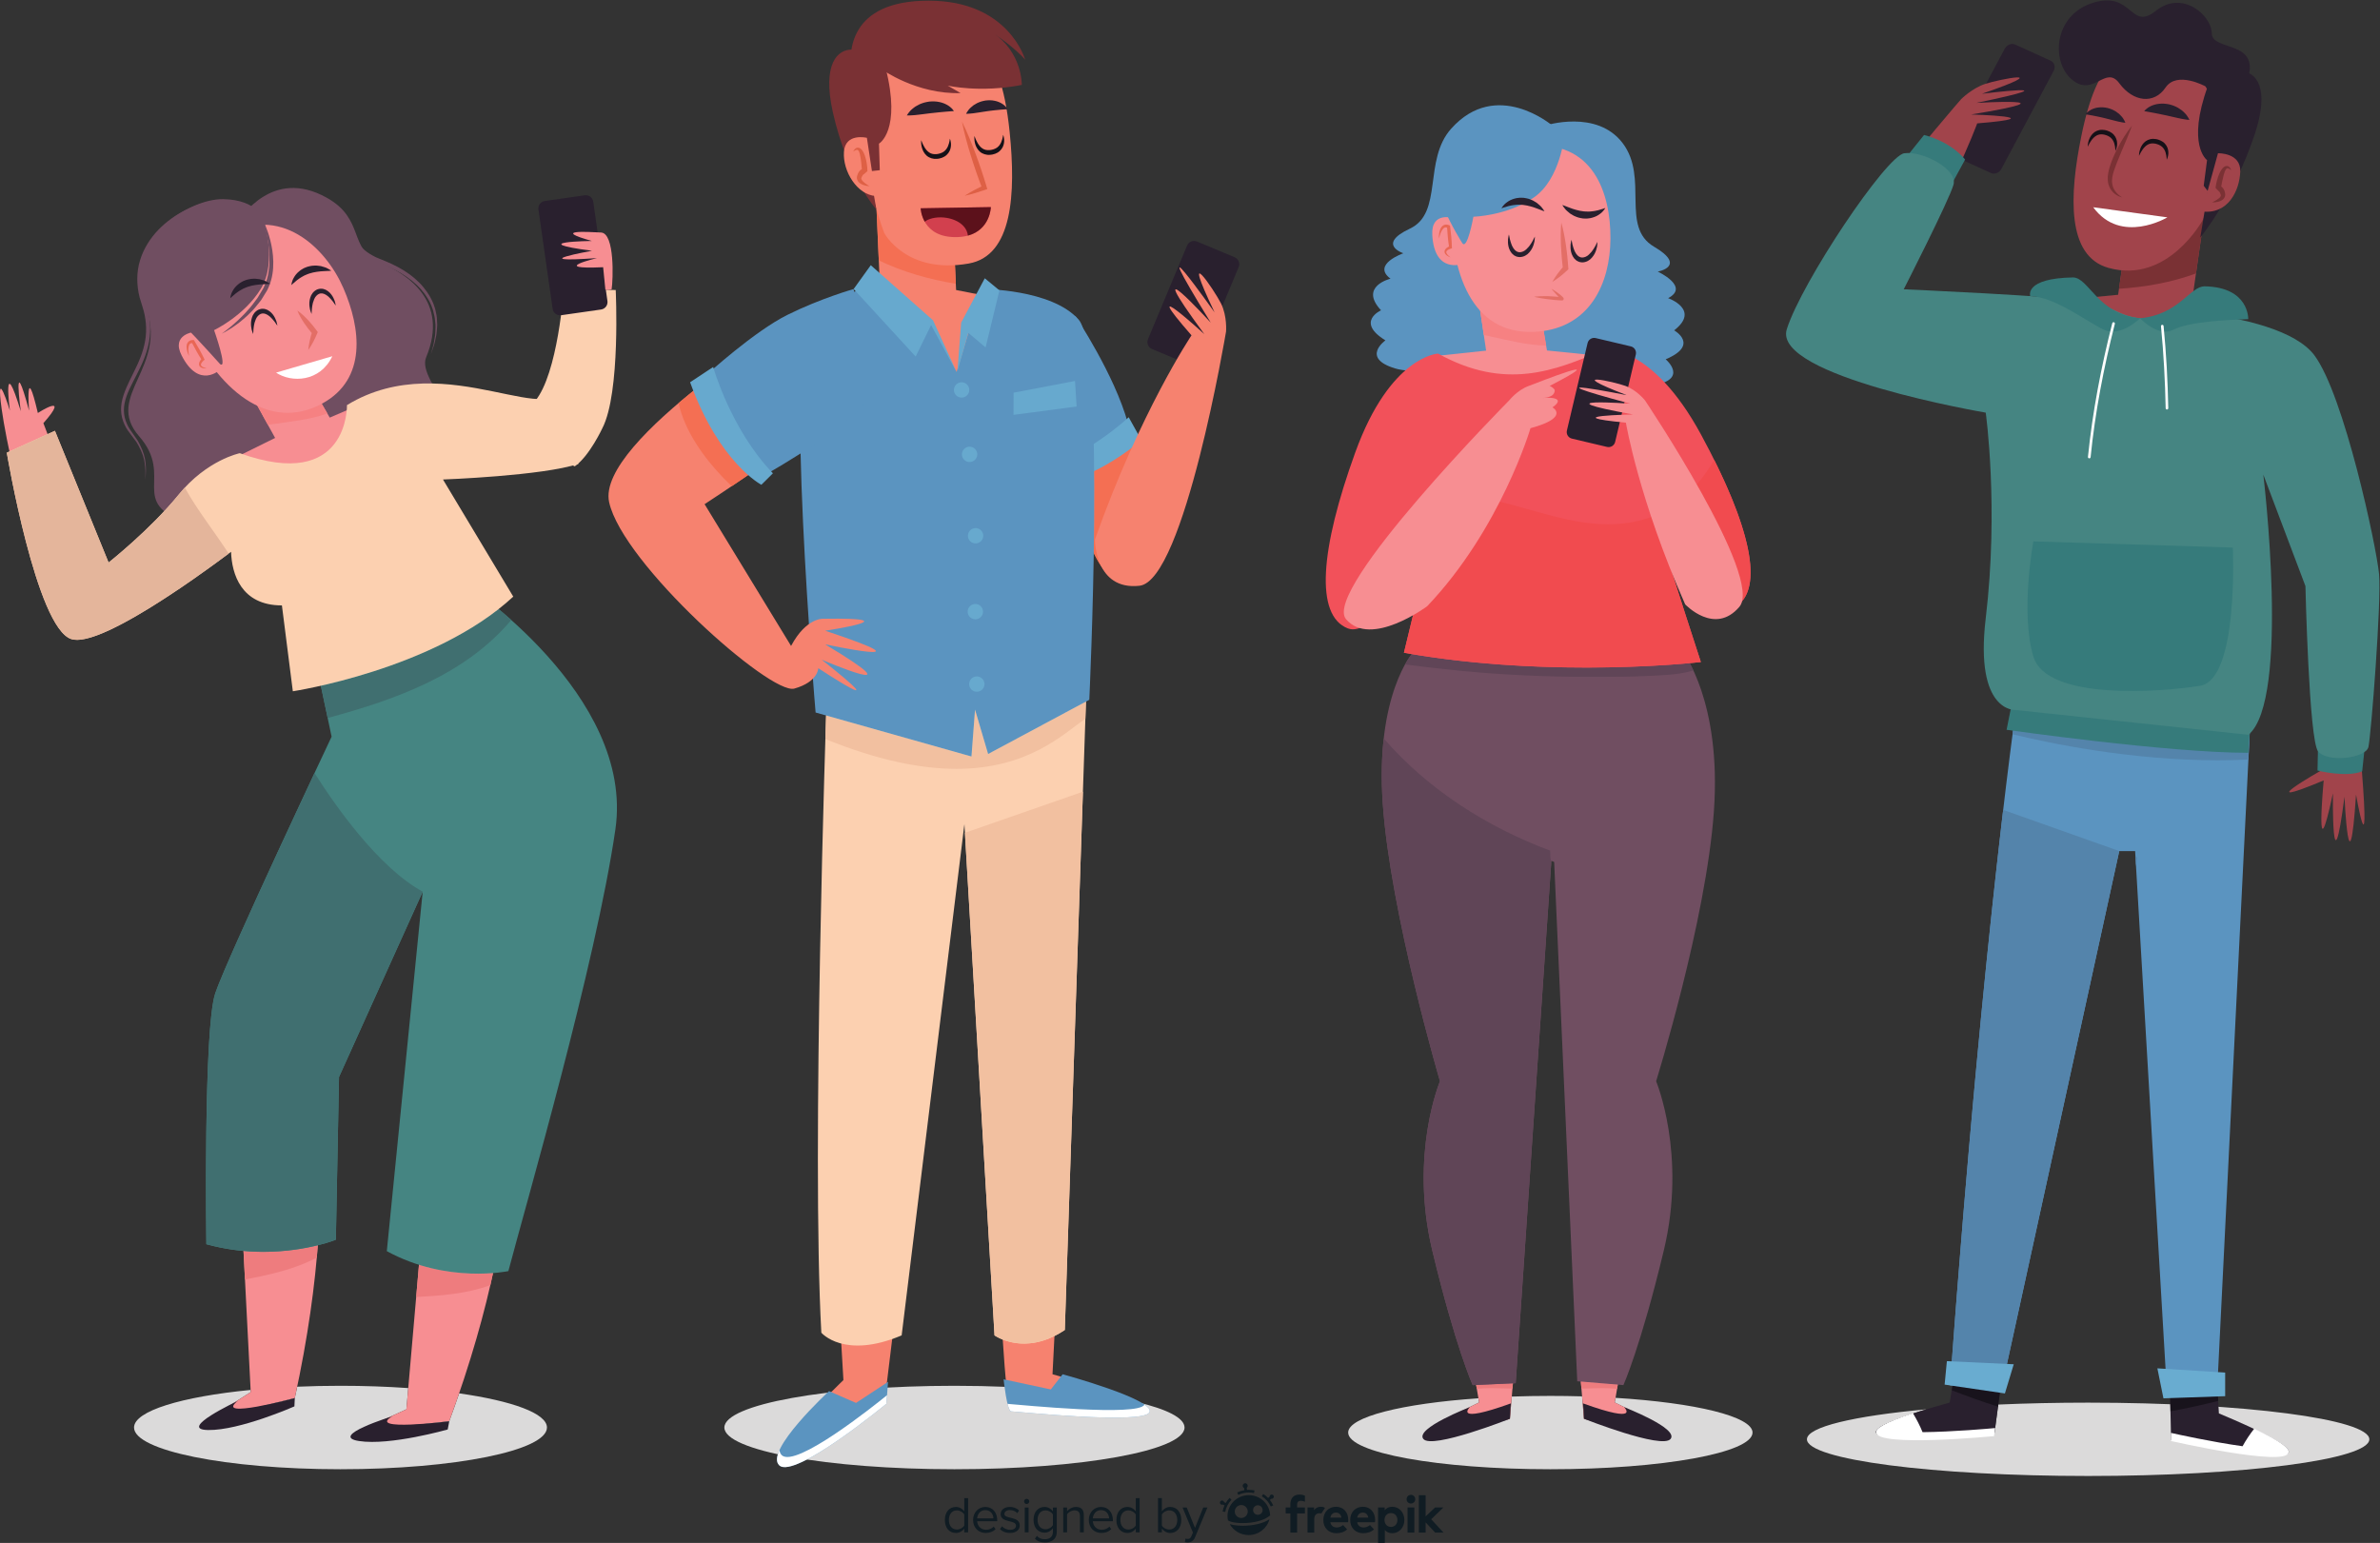 <?xml version="1.0" encoding="UTF-8"?>
<svg version="1.1"
  viewBox="0 0 905.01 586.79"
  xml:space="preserve"
  xmlns="http://www.w3.org/2000/svg">
  <rect x="0" y="0" width="905.01" height="586.79" fill="#333333" stroke="none"/>
  <g transform="matrix(1.333 0 0 -1.333 0 586.79)">
    <g transform="scale(.1)">
      <path d="m5956.7 191.06c-443.02 0-802.16 46.839-802.16 104.62 0 35.359 134.52 66.621 340.48 85.55-226.84-68.73-145.01-84.148-25.73-84.148 97.25 0 219.42 10.258 219.42 10.258l11.63 87.488c80.49 3.543 166.73 5.461 256.36 5.461 443.02 0 802.16-46.84 802.16-104.61 0-57.782-359.14-104.62-802.16-104.62"
        fill="#dbdada"/>
      <path d="m5734 648.01-45.27-340.67s-665.12-55.891-126.99 93.148l36.47 215.58 135.79 31.942"
        fill="#29202e"/>
      <path d="m5699.6 388.78 34.45 259.23-135.79-31.942-30.52-180.4c43.54-17.231 87.52-32.742 131.86-46.891"
        fill="#18131c"/>
      <path d="m5484.4 316.06c-7.6 18.57-16.87 36.55-27.58 54.242-80.26-26.731-108.28-44.211-104.77-55.371 2.51-42.34 336.73-10.11 336.73-10.11l2.66 22.981c-16.86-1.582-118.76-10.762-207.04-11.742"
        fill="#fff"/>
      <path d="m6186 637.38 7.29-344.03s654.25-140.4 136.39 76.277l-12.38 218.71-131.3 49.039"
        fill="#29202e"/>
      <path d="m6191.6 375.59-5.55 261.79 131.3-49.039 10.36-183.02c-45.13-11.55-90.52-21.351-136.11-29.73"
        fill="#18131c"/>
      <path d="m6397.2 275.92c9.59 17.457 20.78 34.129 33.37 50.328 76.74-36.789 102.64-57.719 97.92-68.352-7.18-41.726-335.47 32.942-335.47 32.942l-0.1 23.16c16.57-3.719 116.73-25.84 204.28-38.078"
        fill="#fff"/>
      <path d="m5758.8 2436s-98.07-648.59-196.13-1986.3l150.87 8.109 331.93 1516.1h45.26l90.53-1540.4h143.34l98.07 1978.2-663.87 24.32"
        fill="#5b94c0"/>
      <path d="m6422.6 2411.7-663.87 24.32 663.87-24.32"
        fill="#dbdada"/>
      <path d="m6326.4 2232.9c-247.04 0.01-478.38 48.25-585.4 74.33 11.24 85.96 17.71 128.73 17.71 128.75l663.87-24.32-8.76-176.65c-29.25-1.44-58.42-2.11-87.42-2.11"
        fill="#5484ab"/>
      <path d="m5562.6 449.68c35.52 484.66 71.05 878.86 101.92 1184.5-30.87-305.68-66.4-699.86-101.92-1184.5m101.92 1184.6c0.03 0.3 0.06 0.58 0.09 0.88-0.03-0.31-0.06-0.57-0.09-0.88"
        fill="#dbdada"/>
      <path d="m5562.6 449.68c35.52 484.66 71.05 878.84 101.92 1184.5v0.05c0.03 0.31 0.06 0.57 0.09 0.88 18.6 184.1 35.5 336.06 49.68 456.28l331.44-117.54h-0.33l-331.93-1516.1-150.87-8.109"
        fill="#5484ab"/>
      <path d="m6093.2 1931.2-1.55 26.35 4.49-1.59s-1.05-8.83-2.94-24.76"
        fill="#5484ab"/>
      <path d="m5547.3 451.76 171.99-25.231 25.16 83.25-190.73 8.867-6.42-66.886"
        fill="#69acd0"/>
      <path d="m6347.6 418.72-176.09-6.11-17.32 85.582 193.41-12.222v-67.25"
        fill="#69acd0"/>
      <path d="m6042.2 3561 28.45 196.73 221.45 57.45-39.03-271.84 166.97-90.17-390.77-154.41-162.23 245.59 175.16 16.65"
        fill="#a1444b"/>
      <path d="m6264.4 3621.9 27.74 193.21-221.45-57.45-25.95-179.49c74.82 4.89 148.69 17.79 219.66 43.73"
        fill="#7a3134"/>
      <path d="m6283.8 3774.7s-99.34-184.38-269.17-136.89c-119.6 33.44-111.69 206.35-77.55 374.82 53.16 262.31 140.67 264.54 268.22 231.84 288.88-74.05 78.5-469.77 78.5-469.77"
        fill="#a1444b"/>
      <path d="m6394.8 4198.4c-48.58-35.29-49.14-4.46-96.45-41.47-61.79-169.83-2.42-211.71-2.42-211.71l-9.56-73.25 11.9-15.51-21.65-132.31s97.82 119.98 155.65 295.72c43.13 131.05 4.12 176.32-37.47 178.53"
        fill="#29202e"/>
      <path d="m6281.4 3798.8 45.71 166s65.3 2.07 63.5-52.12-34.63-123.5-109.21-113.88"
        fill="#a1444b"/>
      <path d="m6291.2 4155.7s-81.22 44.81-113.71-3.46-92.3-41.46-131.78 12.1-72.93-40.47-134.36 9.87c-61.43 50.35-53.95 184.89 59.59 219.96s104.9-82.49 179.24-22.83c74.34 59.67 158.35-11.64 159.27-64.77 0.91-53.14 148.4-15.73 98.08-142.3-50.31-126.56-116.33-8.57-116.33-8.57"
        fill="#29202e"/>
      <path d="m6053.9 3838.9s-3.67 0.57-9.72 3.18c-5.84 2.75-14.52 7.6-21.45 17.35-3.54 4.76-6.44 10.73-8.18 17.4-1.88 6.69-2.2 13.99-1.86 21.41 0.34 4.27 0.95 7.06 1.42 10.74 0.82 3.68 1.64 7.4 2.48 11.15 2.06 7.14 4.4 14.24 6.98 21.2 2.53 6.99 5.56 13.75 8.54 20.37 2.87 6.67 6.16 13 9.32 19.13 6.3 12.26 12.91 23.29 18.84 32.57 11.81 18.59 21.42 29.89 21.42 29.89s-4.91-13.97-13.32-34.12c-8.23-20.22-20.08-46.69-30.49-73.3-2.68-6.63-4.99-13.33-7.19-19.89-0.98-3.18-1.96-6.34-2.93-9.46-0.68-3.25-1.75-7.22-2.07-9.75-0.92-6.13-1.41-12.2-0.47-17.76 0.79-5.55 2.17-10.83 4.56-15.26 4.34-9.16 11.07-15.31 15.86-19.26 4.93-3.9 8.26-5.59 8.26-5.59"
        fill="#7a3134"/>
      <path d="m6101.8 3957.2s-0.12 2.25 0.27 6.19c0.45 3.93 1.42 9.56 4.03 16.05 2.61 6.42 7.01 13.94 14.81 19.72 3.92 2.78 8.67 4.89 13.7 5.97 5.06 1.06 10.29 0.89 15.22 0.13 1.29-0.25 2.31-0.37 3.82-0.75l3.17-0.84c2.5-0.84 4.9-1.77 7.09-2.84 4.48-2.14 8.68-5.05 11.9-8.71 6.72-7.21 9.36-16.24 9.67-23.32 0.43-7.2-0.92-12.91-2.16-16.7-1.24-3.81-2.42-5.77-2.42-5.77s-0.03 2.28-0.39 6.09c-0.41 3.8-1.13 9.17-2.99 14.94-1.87 5.79-5.17 11.7-10.24 16.13-2.57 2.17-5.55 4.01-8.89 5.52-1.72 0.75-3.4 1.3-5.05 1.83l-3.16 0.87-2.61 0.58c-7.38 1.38-14.54 0.63-20.53-2.72-6.08-3.22-10.92-8.58-14.59-13.6-3.66-5.07-6.25-9.87-8-13.28-1.77-3.41-2.65-5.49-2.65-5.49"
        fill="#161118"/>
      <path d="m5955.5 3983.5s-0.1 2.25 0.34 6.19c0.49 3.92 1.53 9.54 4.22 16 2.68 6.39 7.17 13.85 15.03 19.54 3.95 2.74 8.73 4.8 13.77 5.82 5.07 0.99 10.3 0.77 15.22-0.05 1.29-0.27 2.31-0.4 3.82-0.79l3.16-0.88c2.48-0.86 4.87-1.83 7.05-2.92 4.45-2.19 8.62-5.16 11.8-8.85 6.63-7.28 9.17-16.34 9.4-23.43 0.34-7.2-1.08-12.9-2.35-16.67-1.29-3.8-2.49-5.75-2.49-5.75s-0.01 2.29-0.33 6.1c-0.36 3.8-1.01 9.18-2.81 14.98s-5.04 11.75-10.05 16.24c-2.55 2.19-5.51 4.08-8.82 5.62-1.72 0.77-3.39 1.35-5.04 1.89l-3.15 0.91-2.6 0.61c-7.36 1.46-14.53 0.8-20.56-2.48-6.11-3.15-11.02-8.46-14.74-13.43-3.73-5.03-6.37-9.8-8.16-13.18-1.81-3.4-2.71-5.47-2.71-5.47"
        fill="#161118"/>
      <path d="m6116.7 4084.8s1.36 2.17 4.53 5.11c3.15 2.88 8.09 6.57 14.65 9.66 6.55 2.97 14.72 5.56 23.68 6.36 4.49 0.62 9.12 0.52 13.84 0.33 4.73-0.16 9.4-1.16 14.13-1.87 4.57-1.32 9.22-2.44 13.55-4.17 4.29-1.79 8.46-3.71 12.3-5.86 3.76-2.31 7.28-4.73 10.51-7.1 3.16-2.48 5.87-5.22 8.35-7.69 5-4.9 8.16-10.14 10.35-13.69 2.15-3.6 3.09-5.93 3.09-5.93s-2.62 0.03-6.71 0.55c-4.17 0.38-9.54 1.68-15.99 2.6-3.17 0.54-6.43 1.39-9.87 2.11-3.47 0.63-7.03 1.38-10.58 2.34-3.61 0.8-7.33 1.42-10.95 2.5-3.7 0.76-7.4 1.56-11.07 2.5-7.42 1.55-14.84 3.1-21.8 4.55-7.07 1.54-13.85 2.66-19.98 3.87-6.14 1.21-11.53 2.06-15.54 2.79-3.95 0.63-6.49 1.04-6.49 1.04"
        fill="#29202e"/>
      <path d="m5949.3 4075.7s1.12 2.02 3.86 4.77c2.72 2.72 7.05 6.2 12.91 9.12 5.84 2.8 13.21 5.27 21.32 5.96 8.12 0.96 16.84 0.13 25.25-1.73 4.08-1.31 8.28-2.35 12.1-4.1 3.8-1.75 7.53-3.55 10.86-5.68 3.3-2.2 6.36-4.5 9.16-6.74 2.69-2.42 5.03-4.95 7.13-7.28 4.26-4.6 6.79-9.49 8.58-12.77 1.74-3.34 2.46-5.48 2.46-5.48s-2.37 0.09-6.03 0.66c-3.73 0.44-8.47 1.79-14.2 2.76-2.81 0.57-5.7 1.37-8.71 2.15-3.07 0.64-6.2 1.38-9.31 2.33-3.14 0.86-6.43 1.41-9.57 2.46-3.18 0.81-6.42 1.63-9.65 2.44-3.21 0.78-6.41 1.54-9.57 2.3-3.18 0.55-6.31 1.54-9.39 2.06-6.17 1.45-12.12 2.44-17.54 3.53-5.42 1.07-10.23 1.78-13.82 2.39-3.72 0.54-5.84 0.85-5.84 0.85"
        fill="#29202e"/>
      <path d="m6310.4 3824.8c5.09 2.47 9.97 5 14.39 7.85 2.2 1.45 4.25 2.93 6.06 4.51l2.28 2.5 1.58 2.43 0.64 2.16-0.29 1.9-0.2 0.66-0.72 1.93c-0.5 1.18-0.95 2.8-1.48 3.62l-1.33 2.19-1.63 1.75-1.37 0.86c-0.16 0.25-1.17 0.07 0.09 0.16l-8.31 8.66c2.01 14.38 5.26 28.24 11.3 41.82 1.59 3.35 3.37 6.68 5.53 9.92 1.04 1.64 2.28 3.19 3.72 4.7 1.39 1.49 2.99 2.96 5 4.16 1.9 1.25 4.51 2.06 7.05 1.89 2.6-0.09 4.75-1.33 6.35-2.62 3.15-2.79 4.68-6.19 5.99-9.53-2.77 2.28-5.6 4.54-8.42 5.45-1.38 0.43-2.64 0.58-3.55 0.14-0.94-0.35-1.67-1-2.5-1.91-1.64-1.82-2.9-4.65-4.08-7.5-1.19-2.88-2.16-6-2.97-9.2-3.44-12.69-5.97-26.3-8.31-39.46l-8.31 8.66c3.98 0.04 5.74-0.75 7.97-1.83 2.18-1.03 3.71-2.47 5.26-3.93 1.35-1.5 2.36-3.1 3.44-4.69 0.81-1.72 1.6-3.46 2.28-5.2 0.61-1.67 0.69-2.78 1.07-4.19l0.45-2.01c0.42-1.56 0.25-2.24 0.36-3.4 0.31-4.18-1.47-8.55-3.81-11.42-2.29-3.13-5.25-4.74-8-6.31-2.82-1.35-5.61-2.48-8.48-3.11-5.67-1.43-11.38-1.98-17.05-1.61"
        fill="#7a3134"/>
      <path d="m5971.1 3810.8 211.71-28.87s-132.32-79.39-211.71 28.87"
        fill="#fff"/>
      <path d="m6622.8 2204.7s-211.78-120.16 5.81-29.21c0 0-26.38-284.46 26.37-36.77 0 0-3.81-294.18 32.97-9.68 0 0 13.19-290.26 32.97 5.81 0 0 40.09-230.34 16.75 66.73s-114.87 3.12-114.87 3.12"
        fill="#a1444b"/>
      <path d="m5570.1 3984.2c-6.13-11.5-2.64-24.68 7.8-29.45l101.61-46.36c10.44-4.76 23.88 0.7 30.01 12.2l148.54 278.53c6.13 11.5 2.64 24.69-7.8 29.45l-101.61 46.36c-10.45 4.76-23.88-0.7-30.01-12.2l-148.54-278.53"
        fill="#29202e"/>
      <path d="m5349.6 3494.7s-110.12-95.72-169.05-5.69c-58.92 90.04 413.99 630.24 413.99 630.24s31.04 31.02 68.56 43.45c37.52 12.44 206.35 46.19-9.28-28.24 0 0 282.02 35.54-16.03-26.04 0 0 294.1 17.52-14.78-33.03 0 0 242.8-6.88 17.22-25.38 0 0-85.25-235.54-290.63-555.31"
        fill="#a1444b"/>
      <path d="m6612.6 2279.1-1.61-75.38s81.97-20.96 127.48-2.21l7.59 71.87-133.46 5.72"
        fill="#367b7b"/>
      <path d="m5572.7 3886.2 32.97 60.54s-34.93 48.51-117.02 70.21l-45.29-56.33 129.34-74.42"
        fill="#367b7b"/>
      <path d="m5739.6 2397.7-15.56-77.78s459.72-65.67 689.58-65.67l5.19 77.77-679.21 65.68"
        fill="#367b7b"/>
      <path d="m5749.4 2376.4s-116.96-8.05-84.83 261.58c37.79 317.15 0 586.79 0 586.79s-609.92 103.7-567.5 238.02c42.41 134.33 283.43 494.55 335.19 502 51.76 7.44 152.74-45.36 140.4-89.61-12.33-44.25-142-298.51-142-298.51s440.72-19.08 540.56-35.72c40.61-6.77 74.28-41.37 133.81-46.74 38.06-3.44 98.61 22.53 139.39 18.35 161.94-16.61 306.04-55.36 357.59-124.09 84.84-113.12 177.5-546.74 184.57-624.51 7.07-77.76-22.75-460.16-30.34-493.03-7.58-32.87-117.52-45.01-143.57-12.6s-36.11 471.56-36.11 471.56l-120.19 318.13s77.77-643.34-42.41-742.32l-664.56 70.7"
        fill="#458582"/>
      <path d="m5800.5 2857.5 568.88-17.7s17.7-376.72-93.55-394.42-437.4-42.98-475.33 83.43c-37.93 126.42 0 328.69 0 328.69"
        fill="#367b7b"/>
      <path d="m5791.5 3557.4s-17.7 50.57 121.36 53.09c45.78 0.83 70.79-106.19 192.15-116.3 0 0-55.62-55.63-103.66-32.87-48.04 22.75-139.06 93.55-209.85 96.08"
        fill="#367b7b"/>
      <path d="m6413.4 3491.6s3.34 91.02-123.89 93.55c-41.88 0.83-73.53-80.91-184.57-91.02 0 0 50.89-55.63 94.84-32.87 43.96 22.75 148.85 27.81 213.62 30.34"
        fill="#367b7b"/>
      <path d="m6025.5 3479.9c-31.8-124.98-56.43-252.98-69.32-381.39-0.21-2.09 1.31-3.95 3.39-4.15 2.09-0.21 3.95 1.31 4.16 3.39 12.84 127.96 37.4 255.59 69.12 380.28 0.51 2.03-0.71 4.1-2.74 4.61-2.03 0.52-4.1-0.71-4.61-2.74"
        fill="#fff"/>
      <path d="m6164.5 3471.2c7.61-77.66 11.77-155.79 13.36-233.83 0.04-2.06 1.75-3.69 3.8-3.65 2.06 0.04 3.7 1.74 3.66 3.8-1.59 78.2-5.76 156.53-13.39 234.41-0.2 2.05-2.03 3.55-4.08 3.35s-3.55-2.03-3.35-4.08"
        fill="#fff"/>
      <path d="m4422.6 210.31c-318.54 0-576.76 46.832-576.76 104.61 0 44.656 154.32 82.789 371.53 97.789l2.01-11.801s-212.17-101.04-141.31-101.05c26.83-7e-3 94.23 14.481 229.11 54.411l5.35 63.359c35.63 1.25 72.43 1.902 110.07 1.902 30.78 0 60.98-0.441 90.45-1.281l5.41-63.98c134.89-39.93 202.28-54.411 229.11-54.411 70.86 0-141.31 101.05-141.31 101.05l2.23 13.07c227.34-14.031 390.88-53.082 390.88-99.058 0-57.781-258.23-104.61-576.77-104.61"
        fill="#dbdada"/>
      <path d="m4407.4 4043.7s147.95 48 221.98-50.7c74.02-98.7-7.09-238.24 88.63-294.58s10.85-71.27 10.85-71.27 92.75-42.7 29.66-75.79c0 0 93.37-32.66 17.22-91.82 0 0 73.74-41.54-24.18-82.55 0 0 68.91-58.05-38.97-74.91-107.87-16.87-391.36 88.05-391.36 88.05l86.17 653.57"
        fill="#5b94c0"/>
      <path d="m4427 4044.7s-158.39 134.51-287.27-9.71c-80.68-90.27-22-240.14-117.79-285.24-95.8-45.1-18.65-70.28-18.65-70.28s-91.4-31.77-36.69-72.56c0 0-90.76-21.6-27.03-90.17 0 0-73.58-32.87 12.58-85.81 0 0-71.06-50.04 27.26-79.92 98.32-29.89 374.6 41.48 374.6 41.48l72.99 652.21"
        fill="#5b94c0"/>
      <path d="m4200.9 3660.5 38.47-258.82-157.48-16.7s344.28-397.93 360.07-394.45c133.02 29.24 174.45 391.01 174.45 391.01l-203.45 20.57-39.7 231.7-172.36 26.69"
        fill="#f78e92"/>
      <path d="m4410.6 3416.3c-54.38 0.5-111.21 15.66-160.98 26.33-5.58 1.2-11.19 2.43-16.81 3.69l-31.84 214.2 172.36-26.69 37.27-217.53"
        fill="#f68182"/>
      <path d="m4138.6 3815.6s31.22 149.2 219.34 169.49c188.13 20.3 236.88-136.18 236.09-264.16-0.78-127.98-58.8-251.87-205.03-264.85-177.83-15.79-250.33 143.49-250.4 359.52"
        fill="#f78e92"/>
      <path d="m4147.2 3779.4s-65.31 21.53-61.42-47.93c6.22-111.2 84.91-82.59 84.91-82.59s-27.82 40.47-23.49 130.52"
        fill="#f78e92"/>
      <path d="m4463 4017.8s-11.06-126.25-87.19-178.95-172.76-55.12-172.76-55.12-17.5-98.27-32.05-74.75c0 0-33.57 53.48-49.73 94.6s21.2 260.62 168.24 263.33c147.05 2.72 173.49-49.11 173.49-49.11"
        fill="#5b94c0"/>
      <path d="m4579.3 3808.7s-0.92-2.1-3.28-5.28c-2.37-3.13-6.1-7.53-11.67-11.51-2.69-2.18-5.93-4.03-9.42-5.99-3.62-1.56-7.43-3.59-11.72-4.58-4.21-1.34-8.71-2.19-13.36-2.55-4.64-0.79-9.37-0.07-14.11-0.03-4.64 0.74-9.32 1.51-13.74 2.79-4.31 1.54-8.61 2.99-12.46 4.92-3.77 2.09-7.32 4.23-10.61 6.3-3.12 2.34-5.83 4.84-8.33 7.07-2.59 2.12-4.68 4.37-6.32 6.59-1.75 2.07-3.13 4.03-4.27 5.6-2.25 3.18-3.36 5.11-3.36 5.11s2.24-0.64 5.86-1.93c3.7-1.14 8.34-3.63 14.29-5.47 2.94-1 6.02-2.16 9.2-3.38 3.31-0.92 6.72-1.92 10.14-3.1 3.48-1 7.14-1.54 10.7-2.59 3.63-0.55 7.31-1.12 10.99-1.68 3.68-0.05 7.38-0.8 11.01-0.52 1.82 0.07 3.63 0.05 5.44 0.01 1.8 0.16 3.58 0.32 5.33 0.48 3.56 0.11 6.9 0.99 10.25 1.34 3.21 0.79 6.47 1.17 9.34 2.03 11.68 2.97 20.1 6.37 20.1 6.37"
        fill="#29202e"/>
      <path d="m4482.8 3718.1s0.59-2.27 1.41-6.22c0.37-1.98 0.82-4.38 1.34-7.13 0.79-2.63 1.67-5.51 2.44-8.61 0.67-3.12 2.47-6.24 3.54-9.64 0.5-1.75 1.72-3.14 2.54-4.76 1-1.5 1.58-3.35 2.88-4.59 1.19-1.32 2.19-2.87 3.46-4.07 1.42-0.98 2.72-2.09 4.04-3.14l4.43-1.97c1.61-0.1 3.1-0.73 4.72-0.67 3.24 0 6.54 0.85 9.8 2.25 1.55 0.96 3.16 1.77 4.78 2.62 1.47 1.19 2.92 2.36 4.35 3.52 2.73 2.51 5.29 5.32 7.61 8.05 1.95 3.04 4.37 5.64 5.98 8.48 1.58 2.86 3.19 5.45 4.65 7.78 1.22 2.45 2.3 4.59 3.18 6.35 1.83 3.56 3.03 5.62 3.03 5.62s-0.05-2.3-0.38-6.37c-0.2-2.02-0.32-4.55-0.82-7.36-0.66-2.78-1.42-5.94-2.44-9.37-0.92-3.47-2.77-6.96-4.5-10.77-2.08-3.62-4.42-7.54-7.64-11.03-1.71-1.7-3.45-3.44-5.21-5.19-2.04-1.52-4.26-2.94-6.51-4.33-4.74-2.52-10.28-4.1-16.17-4.12-2.89 0-5.8 0.9-8.64 1.46-2.7 0.99-5.19 2.53-7.67 3.85-2.16 1.72-4.09 3.66-5.98 5.52-1.69 1.99-2.91 4.21-4.3 6.26-2.54 4.17-3.85 8.65-4.98 12.7-0.7 4.18-1.69 7.99-1.59 11.67-0.08 3.64 0.02 6.94 0.12 9.8 0.35 2.77 0.85 5.18 1.2 7.16 0.76 3.97 1.33 6.25 1.33 6.25"
        fill="#29202e"/>
      <path d="m4304.3 3733.2s0.6-2.26 1.42-6.21c0.37-1.98 0.82-4.38 1.34-7.14 0.78-2.62 1.67-5.5 2.43-8.6 0.68-3.12 2.48-6.24 3.55-9.64 0.5-1.76 1.71-3.14 2.54-4.76 1-1.5 1.58-3.35 2.88-4.59 1.18-1.32 2.19-2.87 3.46-4.07 1.41-0.98 2.72-2.09 4.03-3.14l4.44-1.97c1.6-0.1 3.1-0.73 4.72-0.67 3.23 0 6.53 0.85 9.8 2.25 1.55 0.95 3.16 1.76 4.77 2.62 1.48 1.19 2.93 2.36 4.36 3.52 2.72 2.51 5.28 5.31 7.61 8.05 1.95 3.04 4.36 5.64 5.98 8.49 1.58 2.84 3.19 5.44 4.64 7.76l3.18 6.36c1.84 3.55 3.03 5.62 3.03 5.62s-0.04-2.3-0.37-6.37c-0.21-2.02-0.32-4.55-0.83-7.37-0.65-2.77-1.42-5.93-2.43-9.37-0.93-3.46-2.78-6.96-4.51-10.76-2.07-3.62-4.42-7.54-7.64-11.03l-5.2-5.2c-2.05-1.52-4.27-2.93-6.51-4.33-4.75-2.51-10.29-4.09-16.18-4.11-2.88-0.01-5.79 0.9-8.63 1.45-2.7 1-5.19 2.54-7.68 3.86-2.15 1.72-4.08 3.66-5.98 5.52-1.69 1.99-2.9 4.21-4.29 6.26-2.55 4.17-3.85 8.65-4.98 12.71-0.7 4.16-1.7 7.98-1.59 11.66-0.09 3.64 0.02 6.94 0.11 9.79 0.35 2.78 0.85 5.18 1.21 7.17 0.76 3.97 1.32 6.24 1.32 6.24"
        fill="#29202e"/>
      <path d="m4453.8 3766.9c3.16-10.62 5.56-21.32 7.68-32.04 1.08-5.36 2.13-10.72 2.97-16.1 0.88-5.38 1.88-10.75 2.56-16.14 1.6-10.77 2.91-21.57 3.99-32.39 1.29-10.8 1.88-21.67 2.78-32.5l0.32-3.83-2.46-2.29c-6.62-6.17-13.4-12.2-20.54-17.88-7.19-5.63-14.57-11.09-22.72-15.79 4.41 8.31 9.6 15.88 14.97 23.27 5.42 7.34 11.2 14.33 17.13 21.17l-2.14-6.11c-1.14 10.81-2.59 21.6-3.35 32.45-0.96 10.83-1.69 21.68-2.13 32.56-0.34 5.43-0.36 10.89-0.51 16.34-0.18 5.44-0.15 10.9-0.1 16.37 0.08 10.93 0.43 21.88 1.55 32.91"
        fill="#e36e66"/>
      <path d="m4104.7 3721.6c-0.31 4.39-0.04 8.81 0.54 13.23 0.56 4.41 1.46 8.88 3.29 13.21 1.79 4.25 4.47 8.84 9.6 11.57 2.52 1.34 5.54 1.93 8.36 1.77 2.84-0.18 5.36-1.07 7.73-2.05l2.09-0.88 0.37-2.68c2.65-19.56 4.44-39.19 5.06-58.94l0.11-3.34-2.87-0.81c-5.79-1.65-13.15-5.07-13.26-9.86-0.15-2.53 1.78-5.64 4.09-8.13 2.38-2.52 5.14-4.85 7.97-7.13-3.38 1.32-6.7 2.9-9.75 5.11-2.95 2.19-6.24 4.87-7.29 9.64-0.4 2.36 0.2 4.93 1.31 6.93 1.12 2.03 2.6 3.64 4.16 4.99 3.22 2.68 6.56 4.46 10.42 6l-2.76-4.14c-3.06 19.52-4.94 39.15-5.97 58.86l2.46-3.55c-3.22 1.64-6.26 2.43-9.03 1.35-2.81-1.05-5.51-3.94-7.63-7.34-4.21-6.95-6.86-15.35-9-23.81"
        fill="#e96755"/>
      <path d="m4283.2 3807.7s0.92 2.09 3.27 5.28c2.37 3.12 6.11 7.52 11.68 11.51 2.69 2.17 5.92 4.03 9.41 5.99 3.62 1.55 7.44 3.59 11.72 4.58 4.22 1.33 8.71 2.19 13.37 2.54 4.63 0.79 9.37 0.07 14.1 0.03 4.64-0.74 9.33-1.51 13.74-2.78 4.32-1.54 8.62-3 12.46-4.93 3.78-2.08 7.33-4.23 10.62-6.3 3.11-2.33 5.83-4.84 8.33-7.07 2.58-2.11 4.67-4.36 6.32-6.58 1.75-2.08 3.12-4.04 4.26-5.6 2.25-3.19 3.36-5.11 3.36-5.11s-2.24 0.63-5.85 1.92c-3.7 1.15-8.34 3.64-14.3 5.48-2.93 0.99-6.01 2.16-9.2 3.38-3.31 0.91-6.71 1.92-10.14 3.09-3.48 1.01-7.13 1.54-10.7 2.59-3.62 0.56-7.3 1.12-10.98 1.69-3.69 0.04-7.38 0.8-11.01 0.52-1.82-0.07-3.64-0.06-5.45-0.02-1.8-0.16-3.58-0.32-5.32-0.47-3.57-0.11-6.91-0.99-10.25-1.35-3.21-0.79-6.48-1.17-9.35-2.03-11.67-2.96-20.09-6.36-20.09-6.36"
        fill="#29202e"/>
      <path d="m4425.7 3578.2s6.91-3.7 16.3-10.51c4.74-3.44 10.06-7.35 15.59-12.68 0.74-0.82 1.33-1.24 2.39-2.92l0.45-0.94c0.3-0.93 0.54-2.54-0.32-4-0.55-1.03-1.91-2.02-3.02-2.23-0.95-0.19-0.75-0.08-1.19-0.11l-0.87 0.07-0.42 0.08 0.25-0.07-1.39 0.06c-1.85 0.1-3.72 0.2-5.61 0.31-3.77 0.27-7.59 0.54-11.42 0.81-15.32 1.44-30.35 3.41-41.55 5.28-11.24 1.9-18.8 4.05-18.8 4.05s7.74 1.14 19.44 1.53c5.84 0.24 12.7 0.34 19.98 0.16 7.23-0.21 14.87-0.81 22.53-1.37 3.81-0.38 7.61-0.77 11.36-1.15 1.87-0.22 3.73-0.44 5.56-0.66l1.37-0.18 0.42-0.08-0.25 0.06-0.53 0.03-0.85-0.12c-1.01-0.15-2.28-1.08-2.74-2.05-0.76-1.29-0.6-2.62-0.32-3.35l0.14-0.32-0.97 1.33c-4.35 5.1-9.17 10.02-12.95 14.29-7.78 8.48-12.58 14.68-12.58 14.68"
        fill="#e36e66"/>
      <path d="m4200.2 513.4 19.2-112.49s-403.3-192.04 87.8-46.64l16.46 194.79-123.46-35.661"
        fill="#f78e92"/>
      <path d="m4212.8 439.79-1.87 10.949 1.87-10.949m101.71 0.633 1.27 15.008-1.27-15.008"
        fill="#d1ced0"/>
      <path d="m4212.8 439.79-1.87 10.949 104.85 4.692-1.27-15.008c-19.89 0.277-40.16 1.219-60.34 1.219-13.88 0-27.73-0.45-41.37-1.852"
        fill="#ee7c7e"/>
      <path d="m4310 398.17-2.74-43.902s-222.23-87.79-246.92-57.61 132.48 90.801 132.48 90.801-50.17-49.652 117.18 10.711"
        fill="#29202e"/>
      <path d="m4625.5 513.4-19.2-112.49s403.3-192.04-87.8-46.64l-16.46 194.79 123.46-35.661"
        fill="#f78e92"/>
      <path d="m4612.9 439.79 2.02 11.84-2.02-11.84m-101.71 0.633-1.69 20 1.69-20"
        fill="#d1ced0"/>
      <path d="m4612.9 439.79c-13.64 1.402-27.49 1.852-41.37 1.852-20.18 0-40.45-0.942-60.34-1.219l-1.69 20 105.42-8.793-2.02-11.84"
        fill="#ee7c7e"/>
      <path d="m4515.8 398.17 2.74-43.902s222.23-87.79 246.92-57.61-132.48 90.801-132.48 90.801 50.17-49.652-117.18 10.711"
        fill="#29202e"/>
      <path d="m4801.1 2540.9h-770.16s-108.26-119.5-86.31-432.26c21.95-312.77 163.13-791.36 163.13-791.36s-87.79-208.51-21.95-482.87c65.85-274.35 115.23-384.09 115.23-384.09l122.68 5.48 101.76 1490.2 7.98-3.19 65.85-1481.5 131.69-10.969s49.38 109.74 115.22 384.09c65.85 274.36-21.94 482.87-21.94 482.87s142.94 458.18 164.89 770.94c21.95 312.77-88.07 452.68-88.07 452.68"
        fill="#704e61"/>
      <path d="m4107.7 1317.3s-141.18 478.59-163.13 791.36c-0.02 0.29-0.04 0.59-0.06 0.89 0.02-0.31 0.04-0.59 0.06-0.89 21.95-312.77 163.13-791.36 163.13-791.36m-163.21 792.52c-0.01 0.19-0.02 0.39-0.04 0.59 0.02-0.21 0.03-0.38 0.04-0.59m-0.07 1.05c-0.01 0.13-0.02 0.26-0.03 0.4 0.01-0.14 0.02-0.27 0.03-0.4m-0.06 0.96c-0.01 0.09-0.02 0.19-0.02 0.28 0-0.08 0.01-0.2 0.02-0.28m-0.07 0.93c0 0.06-0.01 0.12-0.01 0.17 0-0.05 0.01-0.11 0.01-0.17m-0.06 0.95v0.01-0.01"
        fill="#d1ced0"/>
      <path d="m4201 450.3s-49.38 109.74-115.23 384.09c-17.94 74.75-24.47 144.62-24.49 206.71-0.03 165.79 46.44 276.16 46.44 276.16s-141.18 478.59-163.13 791.36c-0.02 0.3-0.04 0.58-0.06 0.89 0 0.09-0.01 0.18-0.02 0.27-0.01 0.21-0.02 0.38-0.04 0.59-0.01 0.15-0.02 0.3-0.03 0.46-0.01 0.13-0.02 0.26-0.03 0.4-0.01 0.18-0.02 0.38-0.03 0.56-0.01 0.08-0.02 0.2-0.02 0.28-0.02 0.22-0.03 0.43-0.05 0.65 0 0.06-0.01 0.12-0.01 0.17-0.02 0.26-0.03 0.52-0.05 0.78v0.01c-4.63 70.09-2.66 130.24 3.09 181.55 125.52-145.42 296.13-253.71 474.76-320.04 0-12.55 0.89-25.03 2.78-37.39l-101.2-1482-7.91-0.351-104.85-4.692-9.92-0.437"
        fill="#604557"/>
      <path d="m4555.3 2470.9c-7.56 0-15.12 0-22.67 0.01-121.8 0.11-242.78 5.38-364.04 17.09-53.61 5.18-107.1 11.5-160.54 18.28 8.08 14.59 14.92 24.37 18.96 29.72 178.26-29.82 354-38.39 497.14-38.39 137.72 0 245.28 7.93 295.98 12.52 3.25-6.04 6.77-12.98 10.45-20.84-40.31-12.58-85.5-13.57-126.5-15.62-49.54-2.49-99.18-2.77-148.78-2.77"
        fill="#604557"/>
      <path d="m4852.4 3162.3c-140.01 257.93-275.74 243.6-275.74 243.6l0.09-0.9c-140.73-61.6-283.32-117.77-474.5-11.75 0 0-136.35-6.13-236.22-282.09s-115.64-465.19-21.03-501.99c66.53-25.87 177.17 145.68 237.04 249.86l-77.09-319.32c427.24-75.62 846.92-26.47 846.92-26.47-28.94 88.5-59.55 183.8-84.48 261.92 66.51-70.16 139.79-129.63 180.86-106.06 88.05 50.53 44.16 235.27-95.85 493.2"
        fill="#f2515a"/>
      <path d="m4005 2539.8 62.21 257.69-62.21-257.69m922.48 124.14c-42.37 0-103.64 51.81-160.04 111.31 56.4-59.5 117.67-111.31 160.04-111.31 7.59 0 14.58 1.67 20.82 5.25 0.08 0.05 0.16 0.09 0.24 0.14-0.08-0.05-0.16-0.09-0.24-0.14-6.24-3.58-13.23-5.25-20.82-5.25m21.15 5.44c0.05 0.03 0.11 0.06 0.16 0.09-0.06-0.03-0.11-0.06-0.16-0.09m0.27 0.16c0.05 0.02 0.08 0.05 0.13 0.07-0.04-0.02-0.09-0.05-0.13-0.07m0.24 0.14c0.05 0.03 0.09 0.05 0.13 0.08-0.04-0.03-0.08-0.05-0.13-0.08m0.26 0.15c0.03 0.02 0.07 0.05 0.11 0.07-0.04-0.02-0.08-0.05-0.11-0.07m0.24 0.15c0.03 0.02 0.07 0.04 0.1 0.06-0.03-0.02-0.06-0.04-0.1-0.06m0.25 0.15c0.03 0.01 0.05 0.03 0.08 0.04-0.03-0.01-0.05-0.03-0.08-0.04m0.24 0.14c0.02 0.01 0.03 0.02 0.05 0.03-0.02-0.01-0.03-0.02-0.05-0.03"
        fill="#d1ced0"/>
      <path d="m4524.1 2497.6c-149.02 0-333.36 9.29-519.11 42.17l62.21 257.69c69.55 27.42 113.9 114.38 144.68 187.13 126.69-20.56 249.07-78.32 375.59-78.32 38.45 0 77.29 5.34 116.74 18.67 84.14 28.45 142.19 91.55 185.8 164.99 108.53-217.96 137.35-372.64 60.16-419.66-0.02-0.01-0.03-0.02-0.05-0.03-0.05-0.03-0.11-0.07-0.16-0.1-0.03-0.01-0.05-0.03-0.08-0.04l-0.15-0.09c-0.03-0.02-0.07-0.04-0.1-0.06-0.04-0.03-0.09-0.06-0.13-0.08s-0.08-0.05-0.11-0.07c-0.04-0.02-0.09-0.05-0.13-0.07-0.04-0.03-0.08-0.05-0.13-0.08-0.03-0.02-0.07-0.04-0.11-0.07-0.05-0.02-0.08-0.05-0.13-0.07-0.04-0.02-0.08-0.05-0.11-0.07-0.05-0.03-0.11-0.06-0.16-0.09-0.03-0.02-0.06-0.03-0.09-0.05-0.08-0.05-0.16-0.09-0.24-0.14-6.24-3.58-13.23-5.25-20.82-5.25-42.37 0-103.64 51.81-160.04 111.31 24.93-78.12 55.54-173.42 84.48-261.92 0 0-134.06-15.7-327.81-15.7"
        fill="#f14b4f"/>
      <path d="m4607.4 3141.2c-2.44-10.3-12.77-16.68-23.07-14.24l-100.28 23.71c-10.31 2.43-16.68 12.76-14.25 23.06l59 249.54c2.44 10.3 12.77 16.68 23.07 14.24l100.28-23.71c10.3-2.43 16.68-12.76 14.25-23.06l-59-249.54"
        fill="#29202e"/>
      <path d="m4807.1 2677.9s84.44-89.98 154.73-7.1-269.35 589.07-269.35 589.07-23.08 29.11-55.44 41.05c-32.35 11.94-181.88 45.06 3.53-26.3 0 0-312.28 62.3 10.14-24.33 0 0-267.81 19.43 7.75-30.8 0 0-224.9-3.76-20.38-23.36 0 0 36.67-219.4 169.02-518.23"
        fill="#f78e92"/>
      <path d="m4360.7 3300.9c-32.35-11.94-55.43-41.05-55.43-41.05s-535.8-541.5-465.51-624.38c70.29-82.87 231.28 36.8 231.28 36.8 210.26 220.77 294.91 508.13 294.91 508.13 113.99 30.91 62.7 59.48 62.7 59.48 42.7 29.89-15.68 28.77-29.27 26.27 9.39 1.95 34.34 1.65 35.7 21.96 0.29 4.45-10.21 11.69-14.47 12.86 192.9 99.67-32 10.23-59.91-0.07"
        fill="#f78e92"/>
      <path d="m2722.7 210.31c-362.49 0-656.35 53.3-656.35 119.04 0 65.75 293.86 119.05 656.35 119.05 51.15 0 100.94-1.058 148.73-3.066 3.89-34.031 8.27-56.91 13.14-57.883 9.62-1.929 197.58-23.738 308.51-23.75 71.22 0 110.66 9 50.79 38.031 84.8-20.058 135.17-45.148 135.17-72.378 0-65.743-293.85-119.04-656.34-119.04"
        fill="#dbdada"/>
      <path d="m2849.3 762.82c3.92-11.769 15.62-371.45 35.24-375.37 19.62-3.929 781.01-90.597 117.88 93.821l31.3 611.16-184.42-329.61"
        fill="#f6826f"/>
      <path d="m2862.9 466.84s9.62-91.418 21.65-91.418 377.7-38.492 394.54-2.41c16.84 36.09-247.79 108.26-247.79 108.26l-33.68-43.301-134.72 28.871"
        fill="#5b94c0"/>
      <path d="m3264.7 394.83-0.04-0.168c-16.07-34.43-349.54-0.98-390.5 2.16 3.08-12.379 6.62-21.398 10.4-21.398 12.03 0 377.7-38.492 394.54-2.41 2.96 6.347-2.92 13.828-14.4 21.816"
        fill="#fff"/>
      <path d="m2559 696.12-35.31-290.37s-204.04-180.49-286.45-180.49c-82.4 0 168.73 239.35 168.73 239.35l-35.31 600.35 188.34-368.84"
        fill="#f6826f"/>
      <path d="m2364.9 433.16 76.98-33.68 91.42 60.141-4.82-62.551s-262.22-216.51-305.52-175.62c-43.3 40.903 141.94 211.71 141.94 211.71"
        fill="#5b94c0"/>
      <path d="m2230.2 250.32c-4.1 3.871-6.14 8.918-6.49 14.86-8.6-18.84-10.44-34.559-0.73-43.731 43.3-40.89 305.52 175.62 305.52 175.62l1.89 24.512c-37-30.062-260.5-208.75-300.19-171.26"
        fill="#fff"/>
      <path d="m2357.3 2382.5s-42.96-1265.6-14.32-1782.6c0 0 64.44-77.16 229.11-7.711l178.99 1458.5 85.92-1458.5s85.91-61.738 200.47 15.43l64.43 1913.8-744.6-138.9"
        fill="#fcd0b0"/>
      <path d="m2921.3 568.78c-51.72 0-84.26 23.379-84.26 23.379l-84.47 1433.9 336.64 117.25-51.7-1535.7c-44.06-29.68-83.88-38.809-116.21-38.809"
        fill="#f2c0a0"/>
      <path d="m3096.2 2351.6 1.64 48.79-1.64-48.79"
        fill="#e7e5e5"/>
      <path d="m2728.4 2208.5c-98.05 0-220.17 22.73-373.93 85 0.89 29.21 1.62 52 2.11 67.2l414.59-117.02 10.17 133.72 37.27-126.58 279.22 149.61-1.64-48.79c-64.56-45.43-164.45-143.15-367.79-143.14"
        fill="#f2c0a0"/>
      <path d="m2727.4 3574.6-9.2 203.6-220.16 80.94 12.43-281.31-179.46-75.16 383.15-196.94 190.29 234.23-177.05 34.64"
        fill="#f6826f"/>
      <path d="m2726.6 3592.4-8.39 185.76-220.16 80.94 220.16-80.94 8.39-185.76m-219.72 66.76-8.83 199.94 8.83-199.94"
        fill="#ee9685"/>
      <path d="m2726.6 3592.4c-75.85 12.53-149.92 33.14-219.72 66.76l-8.83 199.94 220.16-80.94 8.39-185.76"
        fill="#f46f53"/>
      <path d="m2522.5 3737.1s62.75-118.26 240.82-86.92c125.4 22.07 134.76 199.29 116.9 374.63-27.79 273-116.86 284.09-250.3 263.59-302.21-46.44-107.42-551.3-107.42-551.3"
        fill="#f6826f"/>
      <path d="m2432 4260.5c46.01-40.9 49.7-9.51 94.23-52.03 45.93-179.52-18.86-216.26-18.86-216.26l2.36-75.71-28.57-3.19 18.83-108.88s-82.92 92.54-124.22 277.68c-30.79 138.06 13.58 180.32 56.23 178.39"
        fill="#7a3134"/>
      <path d="m2498.1 3842.8-25.17 166.03s-61.88 15.17-65.5-40.3 37.81-122.46 90.67-125.73"
        fill="#f6826f"/>
      <path d="m2515.4 4204.3s98.89-71.75 224.92-67.87l-36.84 21.33s91.13-21.33 211.34 1.94c0 0 1.94 93.07-83.37 149.3 0 0 63.98-42.66 93.07-77.56 0 0-46.54 168.69-275.33 168.69-228.8 0-228.8-147.36-221.04-209.4 7.75-62.05 87.25 13.57 87.25 13.57"
        fill="#7a3134"/>
      <path d="m2751.9 3843.6c17.27 11.33 35.4 20.57 53.65 29.51l-3.81-8.41c-5.91 15.47-11.64 31.01-17.02 46.67-2.81 7.78-5.33 15.67-7.92 23.53-2.57 7.87-5.24 15.71-7.58 23.66-4.91 15.81-9.53 31.73-13.78 47.77-4.28 16.03-8.17 32.19-11.29 48.62 7.54-14.93 14.31-30.11 20.7-45.42 6.41-15.31 12.45-30.74 18.21-46.27 2.98-7.72 5.65-15.56 8.42-23.36 2.74-7.81 5.55-15.6 8.07-23.49 5.28-15.69 10.22-31.5 14.97-47.37l1.93-6.45-5.74-1.96c-19.23-6.57-38.59-12.85-58.81-17.03"
        fill="#de6045"/>
      <path d="m2779.8 4014.2s0.68-2.21 2.14-5.87c1.45-3.65 3.61-8.81 6.84-14.35 3.23-5.49 7.63-11.46 13.51-15.35 5.77-4.06 13.01-5.46 20.67-4.8l2.72 0.31 3.31 0.56c1.74 0.39 3.49 0.8 5.32 1.41 3.56 1.15 6.82 2.71 9.65 4.67 5.61 4 9.58 9.71 12.07 15.42 2.48 5.71 3.76 11.11 4.55 14.94 0.76 3.85 1.02 6.18 1.02 6.18s1.01-2.12 1.89-6.13c0.88-4 1.68-9.96 0.52-17.26-1.03-7.19-4.64-16.14-12.22-22.81-3.67-3.4-8.22-5.98-12.99-7.77-2.35-0.85-4.91-1.54-7.54-2.12l-3.32-0.55c-1.58-0.24-2.63-0.27-3.98-0.4-10.21-0.93-21.51 2.52-28.89 9.19-7.38 6.68-11.11 14.79-13.12 21.61-2.02 6.88-2.44 12.73-2.5 16.77 0 4.07 0.35 6.35 0.35 6.35"
        fill="#161118"/>
      <path d="m2627.9 4002.2s0.71-2.19 2.21-5.84c1.49-3.64 3.7-8.77 7-14.27 3.3-5.45 7.76-11.37 13.69-15.19 5.81-4 13.07-5.3 20.72-4.56l2.72 0.33 3.3 0.61c1.73 0.41 3.49 0.84 5.31 1.48 3.54 1.18 6.78 2.77 9.59 4.77 5.57 4.07 9.47 9.82 11.89 15.56s3.63 11.15 4.38 15c0.71 3.85 0.95 6.19 0.95 6.19s1.03-2.11 1.96-6.12c0.92-3.98 1.79-9.93 0.72-17.24-0.95-7.21-4.45-16.2-11.95-22.96-3.63-3.44-8.16-6.07-12.91-7.92-2.34-0.87-4.89-1.59-7.52-2.21l-3.3-0.58c-1.58-0.26-2.63-0.3-3.98-0.45-10.2-1.05-21.54 2.28-29 8.85-7.45 6.6-11.28 14.67-13.37 21.46-2.09 6.86-2.58 12.7-2.69 16.75-0.05 4.06 0.28 6.34 0.28 6.34"
        fill="#161118"/>
      <path d="m2721 4085.1s-2.64-0.17-6.73-0.41c-4.17-0.35-9.75-0.66-16.14-1.28-6.37-0.62-13.41-1.07-20.78-1.93-7.24-0.78-14.97-1.61-22.7-2.45-3.84-0.59-7.7-1.03-11.55-1.44-3.79-0.73-7.65-0.99-11.41-1.44-3.72-0.63-7.43-1.03-11.04-1.33-3.58-0.38-6.99-0.92-10.28-1.15-6.68-0.29-12.29-1.07-16.58-1.05-4.22-0.11-6.91 0.13-6.91 0.13s1.2 2.27 3.76 5.73c2.59 3.4 6.34 8.43 11.94 12.93 2.78 2.26 5.82 4.78 9.3 7.01 3.53 2.09 7.36 4.2 11.43 6.17 4.14 1.81 8.59 3.35 13.15 4.74 4.59 1.34 9.44 2 14.24 2.89 4.89 0.26 9.77 0.8 14.6 0.48 4.84-0.27 9.58-0.64 14.1-1.73 9.05-1.71 17.13-5.18 23.51-8.87 3.2-1.9 5.96-3.93 8.28-5.9 2.39-1.76 4.2-3.9 5.69-5.44 2.94-3.31 4.12-5.66 4.12-5.66"
        fill="#29202e"/>
      <path d="m2874.2 4090.4s-2.2-0.1-6.04-0.28c-3.74-0.26-8.71-0.5-14.35-1.05-5.64-0.57-11.81-0.97-18.25-1.83-3.2-0.22-6.49-0.92-9.79-1.16-3.3-0.45-6.65-0.91-10-1.37-3.38-0.52-6.76-1.02-10.09-1.52-3.31-0.76-6.72-1-10.01-1.55-3.27-0.65-6.54-1.09-9.73-1.44-3.15-0.5-6.18-1.01-9.11-1.32-5.94-0.41-10.92-1.32-14.77-1.38-3.79-0.21-6.21-0.06-6.21-0.06s0.94 2.11 3.06 5.34c2.16 3.16 5.22 7.9 10.04 12.16 2.38 2.17 5.01 4.52 8 6.71 3.09 2 6.44 4.04 10.03 5.96 3.61 1.83 7.6 3.29 11.66 4.69 4.07 1.41 8.46 2.05 12.76 2.97 8.77 1.05 17.75 1.01 25.94-0.79 8.19-1.51 15.47-4.78 21.15-8.22 5.68-3.57 9.75-7.56 12.25-10.6 2.52-3.09 3.46-5.26 3.46-5.26"
        fill="#29202e"/>
      <path d="m2826.6 3811.2-200.2-3.41s2.32-85.78 105.44-82.15c92.97 3.26 94.76 85.56 94.76 85.56"
        fill="#d2404e"/>
      <path d="m2756.9 3744.7c-17.32 35.68-76.17 45.43-109.71 30.38-3.37-1.52-6.44-3.46-9.22-5.65-11.08 19.59-11.59 38.34-11.59 38.34l200.2 3.41s-1.43-64-65.56-81.34c-0.44 4.99-1.79 10.05-4.12 14.86"
        fill="#5c111b"/>
      <path d="m2480.4 3870.8c-5.83 0.19-11.59 1.32-17.24 3.35-2.86 0.94-5.6 2.37-8.34 4.03-2.64 1.88-5.5 3.81-7.52 7.25-2.1 3.16-3.48 7.79-2.74 12.03 0.23 1.17 0.12 1.89 0.71 3.43l0.69 2c0.54 1.4 0.75 2.51 1.55 4.15 0.88 1.7 1.82 3.4 2.82 5.07 1.25 1.52 2.43 3.06 3.95 4.47 1.74 1.33 3.45 2.62 5.78 3.45 2.38 0.85 4.26 1.47 8.28 1.01l-9.25-7.91-1.85 20.69c-0.89 6.87-1.39 13.8-2.73 20.41-0.51 3.34-1.18 6.62-2.11 9.68-0.91 3.03-1.92 6.05-3.41 8.06-0.75 1.02-1.43 1.76-2.35 2.21-0.89 0.54-2.19 0.51-3.64 0.21-2.97-0.64-6.09-2.66-9.14-4.71 1.68 3.28 3.58 6.59 7.07 9.12 1.77 1.16 4.08 2.2 6.75 2.03 2.61-0.08 5.19-1.17 7-2.63 1.93-1.43 3.41-3.09 4.68-4.75 1.32-1.68 2.43-3.4 3.33-5.17 1.87-3.53 3.35-7.1 4.63-10.68 2.29-7.24 4.19-14.46 5.17-21.77 1.14-7.33 1.92-14.51 2.07-22.04l-9.25-7.93c1.24-0.22 0.23 0.05 0.04-0.21l-1.47-0.77-1.87-1.6-1.61-2.1c-0.61-0.79-1.22-2.4-1.83-3.56l-0.92-1.9-0.26-0.66-0.49-1.91 0.44-2.27c0.26-0.84 0.75-1.7 1.36-2.63 0.45-0.97 1.39-1.82 2.08-2.78 1.68-1.8 3.63-3.52 5.73-5.22 4.22-3.35 8.95-6.43 13.89-9.45"
        fill="#de6045"/>
      <path d="m3210 2739.8s-110.8-23.46-159.75 369.93l140.47 102.27s66.61-124 101.19-231.73c34.57-107.73-81.91-240.47-81.91-240.47"
        fill="#f6826f"/>
      <path d="m3206.5 2739.5c-11.45 0-48.76 6.56-86.38 84.88 1.77 111.13 2.17 229.61-0.59 335.71l71.26 51.88s66.61-124 101.19-231.73c4.45-13.89 6.4-28.19 6.41-42.57 0.07-97.17-88.32-197.9-88.32-197.9s-1.26-0.27-3.57-0.27"
        fill="#f46f53"/>
      <path d="m3067.2 3501.2s112.53-168.17 150.37-306.91c0 0-69.52-63.61-144.34-76.13s-6.03 383.04-6.03 383.04"
        fill="#5b94c0"/>
      <path d="m3219.7 3211.7s-121.93-116.75-278.64-157.55l13.44-41.43s129.46-8.08 301.71 133.39l-36.51 65.59"
        fill="#67a9ce"/>
      <path d="m3422 3373c-4.6-11.02-17.27-16.22-28.29-11.62l-107.26 44.79c-11.03 4.6-16.23 17.26-11.63 28.29l111.45 266.91c4.6 11.02 17.26 16.22 28.29 11.62l107.26-44.79c11.02-4.6 16.22-17.26 11.62-28.29l-111.44-266.91"
        fill="#29202e"/>
      <path d="m3123.4 2862.6s-0.48-145.91 127.24-131.74 246.8 725.1 246.8 725.1 3.79 43.75-14.32 80.29c-18.12 36.54-119.77 186.44-18.33-25.47 0 0-217.85 307.13-11.04-29.14 0 0-214.44 234.16-18.35-32.78 0 0-196.38 179.4-36.48-3.52 0 0-146.64-218.39-275.52-582.74"
        fill="#f6826f"/>
      <path d="m2493.6 3584.6 163.31-104.22 71.95-139.55 71.62 236.67s198.92 0.57 276.45-87.24c77.53-87.8 30.46-1084.7 30.46-1084.7l-288.69-154.69-37.27 126.58-10.17-133.72-444.62 125.5s-92.04 1069-10.82 1138.1c68.28 58.14 177.78 77.23 177.78 77.23"
        fill="#5b94c0"/>
      <path d="m2728.8 3340.8-67.2 147.4-177.59 157.2-48.86-67.93 176.89-192.7 44.07 89.84 72.69-133.81"
        fill="#67a9ce"/>
      <path d="m2809.2 3608.1-67.32-126.49-10.69-138.49 31.06 109.3 49.31-41.59 39.45 162.8-41.81 34.47"
        fill="#67a9ce"/>
      <path d="m2721.2 3289.6c-0.04-12.09 9.72-21.92 21.81-21.96s21.92 9.73 21.96 21.81c0.04 12.09-9.73 21.92-21.81 21.96-12.09 0.04-21.92-9.72-21.96-21.81"
        fill="#67a9ce"/>
      <path d="m2764.6 2450.4c-0.04-12.09 9.72-21.92 21.81-21.96s21.92 9.73 21.96 21.82-9.73 21.92-21.81 21.96c-12.09 0.04-21.92-9.73-21.96-21.82"
        fill="#67a9ce"/>
      <path d="m2760.4 2657.1c-0.04-12.08 9.72-21.91 21.81-21.95s21.92 9.72 21.96 21.81-9.73 21.92-21.81 21.96c-12.09 0.04-21.92-9.73-21.96-21.82"
        fill="#67a9ce"/>
      <path d="m2761.1 2873.6c-0.04-12.09 9.73-21.92 21.82-21.96 12.08-0.04 21.92 9.73 21.96 21.81 0.04 12.09-9.73 21.92-21.82 21.96s-21.92-9.72-21.96-21.81"
        fill="#67a9ce"/>
      <path d="m2744 3105.8c-0.04-12.09 9.73-21.92 21.82-21.96 12.08-0.04 21.92 9.73 21.96 21.82 0.04 12.08-9.73 21.92-21.82 21.96s-21.92-9.73-21.96-21.82"
        fill="#67a9ce"/>
      <path d="m2891.4 3281.7 175.21 33.47 4.62-72.98-180.04-23.72 0.21 63.23"
        fill="#67a9ce"/>
      <path d="m2284.1 3502.6s-584.83-357.98-546.5-533.2 460.23-551.12 528.38-531.89c68.16 19.23 68.29 58.14 68.29 58.14s237.8-156.43 9.8 24.29c0 0 286.56-122.55 9.88 43.74 0 0 325.64-69.17 0.12 38.9 0 0 253.04 38.08-4.75 34.07 0 0-48.62 5.02-92.66-77.52l-246.71 404.51s297.32 193.56 360.78 261.45c63.45 67.88-86.63 277.51-86.63 277.51"
        fill="#f6826f"/>
      <path d="m2233.3 3115.8 0.18 0.12-0.18-0.12m0.27 0.19c17.07 12.23 33.71 24.37 49.3 36.03-15.6-11.67-32.23-23.8-49.3-36.03m50.56 386.61h0.01-0.01m0.01 0v0.01-0.01m0.01 0.01m0.01 0"
        fill="#ee9685"/>
      <path d="m2282.8 3152c37.9 28.36 69.66 53.99 86.58 71.66-16.93-17.67-48.68-43.3-86.58-71.66m86.59 71.67c0.12 0.13 0.25 0.27 0.37 0.4-0.12-0.13-0.25-0.27-0.37-0.4m0.39 0.41c0.12 0.13 0.25 0.26 0.36 0.39-0.12-0.13-0.24-0.26-0.36-0.39m0.38 0.4c0.12 0.13 0.24 0.26 0.36 0.38-0.12-0.12-0.24-0.25-0.36-0.38m0.38 0.41c0.06 0.07 0.12 0.13 0.18 0.19 11.09 11.86 15.65 28.06 15.64 46.71 0.01-18.65-4.55-34.85-15.64-46.71-0.06-0.06-0.12-0.13-0.18-0.19"
        fill="#a46d6e"/>
      <path d="m2087.3 3014.8c-8 7.69-15.81 15.45-23.35 23.27-55.43 57.56-110 132.69-128.3 213.78 155.61 132.3 345.78 248.99 348.49 250.65h0.01v0.01h0.01 0.01s102.19-142.75 102.27-230.8c0.01-18.65-4.55-34.85-15.64-46.71-0.06-0.06-0.12-0.12-0.18-0.19 0-0.01-0.02-0.02-0.02-0.03-0.12-0.12-0.24-0.25-0.36-0.38-0.01 0-0.01-0.01-0.02-0.01-0.11-0.13-0.24-0.26-0.36-0.39-0.01-0.01-0.01-0.01-0.02-0.01-0.12-0.13-0.25-0.27-0.37-0.4-0.01 0-0.01-0.01-0.01-0.01-16.92-17.67-48.68-43.3-86.58-71.66-15.59-11.66-32.23-23.8-49.3-36.03-0.03-0.02-0.06-0.04-0.09-0.07l-0.18-0.12c-50.04-35.85-103.79-72.53-146.01-100.9"
        fill="#f46f53"/>
      <path d="m2435.2 3577.4s-93.71-26.44-188.71-73.54c-95-47.11-230.38-170.69-230.38-170.69s43.16-186.18 174.17-281.45c0 0 281.4 159.57 281.61 221.58 0.2 62.01-36.69 304.1-36.69 304.1"
        fill="#5b94c0"/>
      <path d="m2034.4 3355s50.48-178.91 170.45-303.33l-32.94-32.72s-120.17 62.41-203.31 292.49l65.8 43.56"
        fill="#67a9ce"/>
      <path d="m971.3 210.31c-325.27 0-588.95 53.3-588.95 119.04 0 47.179 135.75 87.937 332.58 107.21l0.312-6.137-123.7-78.813 249.42 61.789c2.363 10.872 4.668 21.704 6.894 32.383 39.813 1.719 81.102 2.617 123.45 2.617 67.715 0 132.76-2.308 193.32-6.558l-5.27-60.551-133.37-61.039 255.55 26.898c9.97 27.141 19.37 53.672 28.26 79.641 151.47-21.539 250.47-57.148 250.47-97.437 0-65.743-263.68-119.04-588.96-119.04"
        fill="#dbdada"/>
      <path d="m856.82 1411.7s136.53-297.01-15.859-998.31l-249.42-61.789 123.7 78.813-48.031 939.2 189.61 42.09"
        fill="#f78e92"/>
      <path d="m698.82 751.66-4.168 81.531c19.891-1.82 39.118-2.613 57.473-2.613h0.051 0.043c64.113 0 117.86 9.633 154.36 18.731-0.859-11.528-1.816-23.27-2.871-35.188-62.449-33.262-134.11-48.941-204.88-62.461"
        fill="#ee7c7e"/>
      <path d="m678.09 405.05s-174.44-81.512-84.289-82.891c90.16-1.379 246.03 67.449 246.03 67.449l1.137 23.789s-232.21-62.238-162.88-8.347"
        fill="#29202e"/>
      <path d="m1434.5 1333.8s94.39-312.96-153-986.64l-255.55-26.898 133.37 61.039 81.58 936.89 193.6 15.61"
        fill="#f78e92"/>
      <path d="m1187.2 701.74 8 91.91-8-91.91"
        fill="#d1ced0"/>
      <path d="m1187.2 701.74 8 91.91c63.45-19.918 122.63-25.277 167.96-25.277 16.39 0 30.96 0.699 43.28 1.668-2.45-11.359-5.02-22.891-7.71-34.598-66.43-24.363-139.57-30.043-211.53-33.703"
        fill="#ee7c7e"/>
      <path d="m1119.1 361.28s-184-56.742-94.89-70.511c89.11-13.758 252.96 32.98 252.96 32.98l4.4 23.398s-238.56-29.718-162.47 14.133"
        fill="#29202e"/>
      <path d="m863.48 2690.4 460.41 48.82s487.25-318.98 431.62-703.33c-55.64-384.36-255.46-1070.5-305.3-1260.3 0 0-174.24-37.391-346.78 56.941l102.37 1025.4-238.71-528.63-8.981-464.23s-166.9-68.48-369.44-12.808c0 0-8.75 614.08 25.348 715.57 34.097 101.49 331.95 732.48 331.95 732.48l-82.481 390.01"
        fill="#458582"/>
      <path d="m934.72 2353.6-19.45 91.96 19.45-91.96"
        fill="#d1ced0"/>
      <path d="m934.72 2353.6-19.45 91.96c118.57 26.83 344.58 91.27 507.2 218.76 11.46-9.58 23.54-19.99 36.06-31.18-131.38-155.55-325.98-226.04-523.81-279.54"
        fill="#406f70"/>
      <path d="m906.59 849.32h4e-3c32.672 8.149 51.507 15.879 51.507 15.879l8.981 464.23 238.71 528.63-238.71-528.63-8.981-464.23s-18.828-7.73-51.511-15.879"
        fill="#d1ced0"/>
      <path d="m906.57 849.31v0.011h0.028-4e-3c-4e-3 0-0.016 0-0.024-0.011"
        fill="#ee7c7e"/>
      <path d="m752.22 830.58c64.109 0.012 117.87 9.633 154.36 18.742v-0.011c-36.496-9.098-90.242-18.731-154.36-18.731"
        fill="#c36b70"/>
      <path d="m590.76 851.82c-0.063 8e-3 -0.094 0.02-0.157 0.039 0.063-0.019 0.094-0.031 0.157-0.039m23.312 716.34 0.02 0.05c-4e-3 -0.01-0.016-0.03-0.02-0.05m0.153 0.45c3e-3 0.01 0.011 0.04 0.019 0.06-8e-3 -0.02-0.016-0.05-0.019-0.06m0.086 0.25m0.066 0.2c8e-3 0.02 0.019 0.05 0.027 0.08-8e-3 -0.03-0.015-0.06-0.027-0.08m0.082 0.23c4e-3 0.01 8e-3 0.03 0.012 0.04-4e-3 -0.02-8e-3 -0.02-0.012-0.04m0.078 0.23c8e-3 0.02 0.016 0.05 0.024 0.07-8e-3 -0.02-0.016-0.05-0.024-0.07m0.086 0.25c0 0.01 8e-3 0.02 8e-3 0.02-4e-3 0-4e-3 -0.01-8e-3 -0.02m0.078 0.23 0.024 0.06-0.024-0.06m0.082 0.23c4e-3 0.02 8e-3 0.02 0.012 0.04-4e-3 -0.01-8e-3 -0.02-0.012-0.04m0.078 0.23c8e-3 0.03 0.02 0.05 0.028 0.08-8e-3 -0.03-0.02-0.06-0.028-0.08m0.18 0.51c4e-3 0.01 8e-3 0.03 0.012 0.04-4e-3 -0.01-8e-3 -0.03-0.012-0.04m0.168 0.48c8e-3 0.02 0.012 0.03 0.019 0.05-3e-3 -0.01-0.015-0.04-0.019-0.05m0.094 0.26 4e-3 0.01c-4e-3 0-4e-3 0-4e-3 -0.01m0.086 0.25c4e-3 0.01 4e-3 0.01 7e-3 0.02 0 0-3e-3 -0.01-7e-3 -0.02m0.089 0.25 4e-3 0.01c-4e-3 0 0 0-4e-3 -0.01m0.086 0.24c4e-3 0.02 0.012 0.04 0.016 0.05-4e-3 -0.01-0.012-0.03-0.016-0.05m0.09 0.26c4e-3 0.01 8e-3 0.02 0.012 0.02-4e-3 0-8e-3 -0.01-0.012-0.02m0.09 0.25c0.012 0.03 0.024 0.06 0.035 0.1-0.011-0.04-0.023-0.07-0.035-0.1m0.074 0.2c0.012 0.04 0.024 0.07 0.035 0.1-0.011-0.03-0.027-0.07-0.035-0.1m0.106 0.3c0.012 0.03 0.019 0.06 0.031 0.08-8e-3 -0.02-0.023-0.05-0.031-0.08m0.105 0.29s0 0.01 4e-3 0.01l-4e-3 -0.01m0.086 0.24c0.012 0.03 0.024 0.06 0.035 0.09-0.011-0.03-0.023-0.06-0.035-0.09m0.09 0.25c8e-3 0.02 0.016 0.04 0.023 0.06-7e-3 -0.02-0.015-0.04-0.023-0.06m0.106 0.29c3e-3 0.02 0.011 0.03 0.015 0.05-4e-3 -0.02-0.012-0.04-0.015-0.05m0.199 0.54c4e-3 0.02 8e-3 0.02 0.011 0.03-7e-3 -0.01-7e-3 -0.01-0.011-0.03m0.199 0.55 4e-3 0.01-4e-3 -0.01m0.102 0.28c-4e-3 -0.01 0 0 0 0m0.097 0.26c8e-3 0.02 8e-3 0.02 0.012 0.04-4e-3 -0.02-8e-3 -0.02-0.012-0.04m0.098 0.27 0.012 0.03-0.012-0.03m0.105 0.28c4e-3 0.01 8e-3 0.03 0.016 0.04-4e-3 -0.01-0.016-0.03-0.016-0.04m0.211 0.57c0 0.01 4e-3 0.02 8e-3 0.02-4e-3 0-8e-3 -0.01-8e-3 -0.02m0.102 0.28 8e-3 0.02-8e-3 -0.02m0.105 0.29c4e-3 0 8e-3 0.02 0.012 0.02-4e-3 -0.01-8e-3 -0.02-0.012-0.02m0.313 0.83c8e-3 0.02 0.015 0.04 0.023 0.07-8e-3 -0.03-0.015-0.05-0.023-0.07m0.097 0.27c0.016 0.03 0.032 0.08 0.047 0.11-0.015-0.04-0.027-0.07-0.047-0.11m0.129 0.34c4e-3 0.01 4e-3 0.01 0.012 0.02-4e-3 -0.01-8e-3 -0.02-0.012-0.02m0.118 0.3v0.01-0.01m0.109 0.3m0.898 2.36c0.012 0.04 0.024 0.07 0.035 0.1-7e-3 -0.03-0.027-0.07-0.035-0.1m0.125 0.33c4e-3 0.02 0.012 0.03 0.02 0.05-8e-3 -0.02-0.016-0.03-0.02-0.05m0.36 0.94c0.011 0.03 0.015 0.04 0.023 0.07-8e-3 -0.03-0.012-0.04-0.023-0.07m0.101 0.26c0.02 0.05 0.043 0.12 0.067 0.17-0.028-0.06-0.043-0.11-0.067-0.17m0.399 1.03c0 0.01 4e-3 0.02 8e-3 0.02l-8e-3 -0.02m0.347 0.9c0.012 0.04 0.028 0.08 0.039 0.11-0.011-0.04-0.023-0.07-0.039-0.11m0.145 0.38c0.012 0.02 0.019 0.05 0.031 0.08-0.012-0.03-0.019-0.06-0.031-0.08m0.105 0.27c0.016 0.04 0.039 0.1 0.059 0.15-0.023-0.06-0.039-0.1-0.059-0.15m0.27 0.69c0.012 0.03 0.019 0.06 0.031 0.08-0.012-0.02-0.019-0.05-0.031-0.08m0.074 0.2c0.035 0.09 0.074 0.19 0.109 0.28-0.035-0.1-0.07-0.19-0.109-0.28m0.168 0.43c0.024 0.05 0.039 0.1 0.063 0.15-0.024-0.05-0.039-0.1-0.063-0.15m0.164 0.41c0.012 0.03 0.016 0.04 0.027 0.07-7e-3 -0.02-0.019-0.05-0.027-0.07m0.094 0.25c0.019 0.04 0.043 0.1 0.062 0.15-0.023-0.06-0.039-0.1-0.062-0.15m0.098 0.24c0.043 0.11 0.093 0.24 0.14 0.36-0.051-0.13-0.094-0.24-0.14-0.36m0.148 0.37c0.082 0.22 0.164 0.42 0.246 0.64-0.082-0.21-0.164-0.43-0.246-0.64m0.281 0.73c0.028 0.06 0.047 0.11 0.071 0.18-0.02-0.06-0.047-0.13-0.071-0.18m0.102 0.25c0.043 0.11 0.082 0.21 0.125 0.31-0.039-0.09-0.086-0.21-0.125-0.31m0.191 0.49c0.016 0.03 0.028 0.07 0.043 0.1-0.015-0.03-0.027-0.06-0.043-0.1m0.262 0.66c0.019 0.05 0.043 0.11 0.066 0.17-0.023-0.06-0.047-0.11-0.066-0.17m0.098 0.25c0.05 0.13 0.097 0.24 0.148 0.37-0.051-0.13-0.098-0.25-0.148-0.37m0.164 0.41c0.496 1.25 1.004 2.53 1.527 3.84-0.52-1.3-1.031-2.59-1.527-3.84m1.535 3.85c0.058 0.15 0.117 0.3 0.176 0.44-0.063-0.15-0.114-0.28-0.176-0.44m0.203 0.51c0.18 0.45 0.367 0.91 0.551 1.37-0.184-0.46-0.371-0.92-0.551-1.37m0.601 1.5c0.196 0.48 0.391 0.97 0.59 1.46-0.195-0.49-0.394-0.98-0.59-1.46m0.61 1.51c0.031 0.08 0.062 0.15 0.094 0.23-0.032-0.08-0.067-0.16-0.094-0.23m0.117 0.29c0.098 0.24 0.191 0.47 0.289 0.71-0.094-0.23-0.195-0.48-0.289-0.71m0.293 0.72c0.309 0.77 0.629 1.55 0.945 2.33-0.32-0.79-0.632-1.56-0.945-2.33m0.961 2.37c9.281 22.79 22.074 52.6 37.23 87.03-15.156-34.44-27.949-64.23-37.23-87.03m37.266 87.11c0.023 0.05 0.05 0.11 0.074 0.16-0.031-0.06-0.043-0.09-0.074-0.16m0.199 0.45c0.066 0.15 0.133 0.3 0.199 0.45-0.066-0.15-0.133-0.3-0.199-0.45m0.504 1.14c1.308 2.98 2.636 5.99 3.98 9.03-1.344-3.04-2.672-6.05-3.98-9.03m4.195 9.52c0.297 0.67 0.586 1.32 0.883 1.99-0.293-0.67-0.586-1.33-0.883-1.99m1.051 2.37c0.34 0.77 0.668 1.51 1.008 2.28-0.336-0.76-0.672-1.53-1.008-2.28m1.086 2.45c0.097 0.22 0.183 0.42 0.281 0.64-0.094-0.21-0.191-0.43-0.281-0.64m0.367 0.83c0.082 0.18 0.168 0.38 0.246 0.56-0.074-0.17-0.172-0.39-0.246-0.56m0.324 0.74c0.047 0.1 0.094 0.21 0.141 0.31-0.047-0.1-0.094-0.21-0.141-0.31m0.496 1.12c0.047 0.1 0.09 0.2 0.137 0.3-0.047-0.1-0.09-0.2-0.137-0.3m1.172 2.63c0.035 0.08 0.078 0.18 0.113 0.26-0.039-0.08-0.074-0.17-0.113-0.26m0.199 0.46c0.086 0.19 0.172 0.38 0.258 0.58-0.082-0.19-0.172-0.39-0.258-0.58m0.375 0.84c0.02 0.04 0.035 0.08 0.051 0.12-0.012-0.04-0.031-0.08-0.051-0.12m0.524 1.18c0.027 0.06 0.058 0.13 0.09 0.2-0.032-0.07-0.059-0.13-0.09-0.2m0.594 1.34c0.015 0.04 0.031 0.07 0.05 0.11-0.015-0.04-0.035-0.08-0.05-0.11m0.816 1.84c0.035 0.08 0.062 0.14 0.098 0.22-0.039-0.09-0.059-0.13-0.098-0.22m0.559 1.25c0.015 0.04 0.042 0.1 0.062 0.14-0.023-0.05-0.039-0.09-0.062-0.14m0.121 0.28c0.105 0.23 0.211 0.47 0.32 0.71-0.113-0.25-0.207-0.47-0.32-0.71m0.402 0.89c0.051 0.12 0.086 0.2 0.141 0.32-0.047-0.1-0.094-0.21-0.141-0.32m0.914 2.06c0.023 0.05 0.035 0.08 0.059 0.14-0.016-0.04-0.043-0.1-0.059-0.14m0.219 0.49c0.148 0.34 0.304 0.69 0.453 1.02-0.152-0.34-0.305-0.68-0.453-1.02m0.84 1.89c0.054 0.12 0.105 0.24 0.16 0.36-0.059-0.13-0.106-0.24-0.16-0.36m0.566 1.27c0.133 0.3 0.258 0.58 0.387 0.87l-0.387-0.87m0.637 1.43c0.019 0.04 0.035 0.08 0.054 0.12-0.015-0.04-0.039-0.08-0.054-0.12m0.574 1.29c0.019 0.04 0.047 0.11 0.066 0.15-0.015-0.04-0.05-0.12-0.066-0.15m0.598 1.34 4e-3 0.01c-8e-3 -0.02 3e-3 0.01-4e-3 -0.01"
        fill="#d1ced0"/>
      <path d="m752.17 830.58h-0.051c-48.801 0-103.62 5.594-161.36 21.242-0.063 8e-3 -0.094 0.02-0.157 0.039-0.64 0.172-1.3 0.352-1.945 0.532 0 0-1.008 70.718-1.004 168.12 0 189.63 3.824 480.4 26.352 547.45 0.023 0.07 0.047 0.14 0.066 0.2 4e-3 0.02 0.016 0.04 0.02 0.05 0.043 0.13 0.086 0.26 0.133 0.4 3e-3 0.01 0.011 0.04 0.019 0.06 0.024 0.06 0.043 0.12 0.067 0.19 0.023 0.07 0.042 0.13 0.066 0.2 0.012 0.02 0.019 0.05 0.027 0.08 0.02 0.05 0.035 0.1 0.055 0.15 4e-3 0.02 8e-3 0.02 0.012 0.04 0.023 0.06 0.043 0.12 0.066 0.19 8e-3 0.02 0.016 0.05 0.024 0.07 0.019 0.06 0.042 0.12 0.062 0.18 4e-3 0.01 4e-3 0.02 8e-3 0.02 0.023 0.07 0.047 0.14 0.07 0.21l0.024 0.06c0.015 0.06 0.039 0.12 0.058 0.17 4e-3 0.02 8e-3 0.03 0.012 0.04 0.019 0.06 0.043 0.13 0.066 0.19 8e-3 0.02 0.02 0.05 0.028 0.08 0.05 0.14 0.101 0.29 0.152 0.43 4e-3 0.01 8e-3 0.03 0.012 0.04 0.05 0.14 0.105 0.3 0.156 0.44 4e-3 0.01 0.016 0.04 0.019 0.05 0.024 0.08 0.047 0.14 0.075 0.21 0 0.01 0 0.01 4e-3 0.01 0.027 0.08 0.054 0.16 0.082 0.24 4e-3 0.01 7e-3 0.02 7e-3 0.02 0.028 0.08 0.055 0.15 0.082 0.23 4e-3 0.01 0 0.01 4e-3 0.01 0.028 0.08 0.051 0.15 0.082 0.23 4e-3 0.02 0.012 0.04 0.016 0.05 0.027 0.07 0.051 0.14 0.074 0.21 4e-3 0.01 8e-3 0.02 0.012 0.02 0.023 0.08 0.051 0.15 0.078 0.23 0.012 0.03 0.024 0.06 0.035 0.1 0.012 0.03 0.028 0.07 0.039 0.1 8e-3 0.03 0.024 0.07 0.035 0.1 0.024 0.07 0.047 0.13 0.071 0.2 8e-3 0.03 0.023 0.06 0.031 0.08 0.023 0.07 0.051 0.14 0.074 0.21l4e-3 0.01c0.028 0.08 0.055 0.15 0.082 0.23 0.012 0.03 0.024 0.06 0.035 0.09 0.016 0.05 0.036 0.11 0.055 0.16 8e-3 0.02 0.016 0.04 0.023 0.06 0.028 0.08 0.055 0.15 0.083 0.23 3e-3 0.01 0.011 0.03 0.015 0.05 0.059 0.16 0.125 0.33 0.184 0.49 4e-3 0.02 4e-3 0.02 0.011 0.03 0.063 0.18 0.125 0.35 0.188 0.52l4e-3 0.01c0.031 0.09 0.062 0.17 0.098 0.27 0 0-4e-3 -0.01 0 0 0.031 0.09 0.066 0.18 0.097 0.26 4e-3 0.02 8e-3 0.02 0.012 0.04 0.027 0.07 0.058 0.16 0.086 0.23l0.012 0.03c0.031 0.08 0.062 0.17 0.093 0.25 0 0.01 0.012 0.03 0.016 0.04 0.062 0.18 0.129 0.35 0.195 0.53 0 0.01 4e-3 0.02 8e-3 0.02 0.027 0.09 0.063 0.18 0.094 0.26l8e-3 0.02c0.035 0.09 0.062 0.17 0.097 0.27 4e-3 0 8e-3 0.01 0.012 0.02 0.098 0.27 0.195 0.53 0.301 0.81 8e-3 0.02 0.015 0.04 0.023 0.07 0.028 0.06 0.051 0.13 0.074 0.2 0.02 0.04 0.032 0.07 0.047 0.11 0.028 0.08 0.055 0.15 0.082 0.23 4e-3 0 8e-3 0.01 0.012 0.02 0.031 0.09 0.07 0.19 0.106 0.28v0.01c0.039 0.1 0.07 0.19 0.109 0.29 0.293 0.77 0.59 1.56 0.898 2.36 8e-3 0.03 0.028 0.07 0.035 0.1 0.032 0.08 0.059 0.15 0.09 0.23 4e-3 0.02 0.012 0.03 0.02 0.05 0.109 0.29 0.226 0.6 0.34 0.89 0.011 0.03 0.015 0.04 0.023 0.07 0.027 0.06 0.051 0.12 0.078 0.19 0.024 0.06 0.039 0.11 0.067 0.17 0.105 0.29 0.218 0.58 0.332 0.86l8e-3 0.02c0.113 0.3 0.222 0.59 0.339 0.88 0.016 0.04 0.028 0.07 0.039 0.11 0.036 0.09 0.071 0.18 0.106 0.27 0.012 0.02 0.019 0.05 0.031 0.08 0.027 0.07 0.047 0.12 0.074 0.19 0.02 0.05 0.036 0.09 0.059 0.15 0.066 0.17 0.141 0.36 0.211 0.54 0.012 0.03 0.019 0.06 0.031 0.08 0.016 0.05 0.027 0.08 0.043 0.12 0.039 0.09 0.074 0.18 0.109 0.28 0.02 0.05 0.04 0.1 0.059 0.15 0.024 0.05 0.039 0.1 0.063 0.15 0.031 0.09 0.066 0.17 0.101 0.26 8e-3 0.02 0.02 0.05 0.027 0.07 0.024 0.06 0.047 0.12 0.067 0.18 0.023 0.05 0.039 0.09 0.062 0.15l0.036 0.09c0.046 0.12 0.089 0.23 0.14 0.36 0 0 4e-3 0.01 8e-3 0.01 0.082 0.21 0.164 0.43 0.246 0.64 0.012 0.03 0.024 0.06 0.035 0.09 0.024 0.05 0.051 0.12 0.071 0.18 0.011 0.02 0.023 0.05 0.031 0.07 0.039 0.1 0.086 0.22 0.125 0.31 0.019 0.06 0.043 0.12 0.066 0.18 0.016 0.04 0.028 0.07 0.043 0.1 0.07 0.19 0.145 0.38 0.219 0.56 0.019 0.06 0.043 0.11 0.066 0.17l0.032 0.08c0.05 0.12 0.097 0.24 0.148 0.37 4e-3 0.01 0.012 0.04 0.016 0.04 0.496 1.25 1.007 2.54 1.527 3.84 4e-3 0.01 4e-3 0.01 8e-3 0.01 0.062 0.16 0.113 0.29 0.176 0.44 7e-3 0.03 0.015 0.04 0.027 0.07 0.18 0.45 0.367 0.91 0.551 1.37 0.015 0.04 0.035 0.09 0.05 0.13 0.196 0.48 0.395 0.97 0.59 1.46l0.02 0.05c0.027 0.07 0.062 0.15 0.094 0.23 7e-3 0.02 0.011 0.03 0.023 0.06 0.094 0.23 0.195 0.48 0.289 0.71l4e-3 0.01c0.313 0.77 0.625 1.54 0.945 2.33l0.016 0.04c9.281 22.8 22.074 52.59 37.23 87.03 0.016 0.04 0.02 0.04 0.036 0.08 0.031 0.07 0.043 0.1 0.074 0.16 0.043 0.1 0.082 0.19 0.125 0.29 0.066 0.15 0.133 0.3 0.199 0.45 0.102 0.24 0.199 0.46 0.305 0.69 1.308 2.98 2.636 5.99 3.98 9.03 0.07 0.15 0.149 0.33 0.215 0.49 0.297 0.66 0.59 1.32 0.883 1.99 0.051 0.12 0.117 0.27 0.168 0.38 0.336 0.75 0.672 1.52 1.008 2.28 0.023 0.05 0.054 0.12 0.078 0.17 0.09 0.21 0.187 0.43 0.281 0.64 0.027 0.06 0.059 0.13 0.086 0.19 0.074 0.17 0.172 0.39 0.246 0.56 0.027 0.06 0.051 0.11 0.078 0.18 0.047 0.1 0.094 0.21 0.141 0.31 0.121 0.27 0.234 0.53 0.355 0.81 0.047 0.1 0.09 0.2 0.137 0.3 0.344 0.77 0.687 1.56 1.035 2.33 0.039 0.09 0.074 0.18 0.113 0.26 0.032 0.07 0.059 0.13 0.086 0.2 0.086 0.19 0.176 0.39 0.258 0.58 0.043 0.09 0.078 0.17 0.117 0.26 0.02 0.04 0.039 0.08 0.051 0.12 0.156 0.35 0.317 0.7 0.473 1.06 0.031 0.07 0.058 0.13 0.09 0.2l0.504 1.14c0.015 0.03 0.035 0.07 0.05 0.11 0.254 0.57 0.508 1.15 0.766 1.73 0.039 0.09 0.059 0.13 0.098 0.22 0.152 0.34 0.308 0.69 0.461 1.03 0.023 0.05 0.039 0.09 0.062 0.14s0.035 0.08 0.059 0.14c0.113 0.24 0.207 0.46 0.32 0.71 0.019 0.05 0.055 0.13 0.082 0.18 0.047 0.11 0.094 0.22 0.141 0.32 0.25 0.57 0.519 1.17 0.773 1.74 0.016 0.04 0.043 0.1 0.059 0.14 0.054 0.12 0.109 0.23 0.16 0.35 0.148 0.34 0.301 0.68 0.453 1.02l0.387 0.87c0.054 0.12 0.101 0.23 0.16 0.36 0.136 0.3 0.269 0.61 0.406 0.91l0.387 0.87c0.086 0.19 0.168 0.37 0.25 0.56 0.015 0.04 0.039 0.08 0.054 0.12 0.172 0.39 0.348 0.78 0.52 1.17 0.016 0.03 0.051 0.11 0.066 0.15 0.18 0.4 0.352 0.78 0.532 1.19 7e-3 0.02-4e-3 -0.01 4e-3 0.01 64.75 145.16 158.71 346.95 215.37 467.91 56.074-88.64 180.78-268.67 308.62-338.56l-238.71-528.63-8.981-464.23s-18.835-7.73-51.507-15.879h-0.028c-36.488-9.109-90.246-18.73-154.36-18.742h-0.043m453.63 1027.5"
        fill="#406f70"/>
      <path d="m678.92 3773.3c10.441 6.26 96.711 151.57 252.56 64.99 110.34-61.3 61.644-146.62 150.52-184.04 78.87-33.21 200.49-110.69 133.66-271.5-31.32-75.36 192.14-213.03-121.13-215.12-199.3-1.33-223.47-43.86-223.47-43.86l-192.14 649.53"
        fill="#704e61"/>
      <path d="m751.6 3773.9s-14.21 57.89-114.46 59.97c-100.25 2.09-294.48-121.13-223.47-300.74 71.008-179.61-119.05-258.97-16.711-375.93s-35.504-187.96 139.93-248.53c175.43-60.57 396.82 54.3 323.72 242.26-73.093 187.97-109.01 622.97-109.01 622.97"
        fill="#704e61"/>
      <path d="m675.9 3758.2s2.531 2.22 6.679 6.99c4.239 4.69 10.274 11.75 18.567 20.18 8.273 8.44 18.558 18.53 31.382 29 12.786 10.47 28.086 21.56 46.77 30.35 18.453 8.91 40.898 15.45 65.164 13.8 12.051-0.87 24.426-3.77 36.008-9.11 11.562-5.1 22.453-13.16 32.121-20.87 20.102-15.68 39.516-34.4 56.586-55.09 17.375-20.58 32.038-43.53 49.178-63.44 8.42-10.09 17.96-18.91 28.21-26.71 5.38-3.54 10.53-7.43 16.35-10.25 2.85-1.49 5.61-3.15 8.53-4.51l8.89-3.79c12.07-5.05 24.49-9.76 36.56-15.46 5.9-2.96 11.77-5.91 17.59-8.83 5.66-3.26 11.27-6.49 16.84-9.7 21.95-13.41 41.29-29.77 56.44-48.03 15-18.3 26.44-38.11 32.24-58.03 2.06-4.78 2.49-9.91 3.66-14.69 0.84-4.86 2.34-9.5 2.53-14.2 0.25-4.68 0.5-9.24 0.74-13.68 0.27-4.42 0.57-8.71 0-12.86-0.81-8.28-1.02-16.07-2.21-23.12-1.49-7-2.85-13.44-4.08-19.25-0.96-5.86-2.93-10.8-4.41-15.15-1.5-4.34-2.78-8.04-3.81-11.03-2.07-5.97-3.17-9.15-3.17-9.15s0.88 3.25 2.52 9.36c0.82 3.05 1.83 6.81 3.02 11.22 1.13 4.43 2.8 9.42 3.47 15.28 0.91 5.78 1.92 12.19 3.03 19.17 0.81 6.99 0.6 14.65 0.98 22.74 0.35 4.06-0.17 8.22-0.66 12.49-0.46 4.27-0.92 8.66-1.4 13.16-0.45 4.5-2 8.93-2.96 13.56-1.28 4.55-1.81 9.44-3.95 13.94-6.13 18.84-17.64 37.31-32.46 54.27-14.99 16.93-34 31.83-55.18 44.72-5.41 3.04-10.87 6.11-16.37 9.2-5.67 2.77-11.39 5.57-17.14 8.38-5.89 2.49-11.62 5.18-17.73 7.56-6.25 2.44-12.1 4.58-18.5 7.3l-9.49 3.94c-3.13 1.41-6.13 3.16-9.21 4.73-6.26 2.99-11.92 7.09-17.77 10.9-11.19 8.31-21.66 17.79-30.59 28.36-17.809 21.19-32.016 44.05-48.712 64.19-16.519 20.41-34.703 38.34-54.257 53.97-9.969 8.16-19.25 14.87-29.766 20.13-10.379 5.2-21.473 8.17-32.457 9.32-22.09 2.22-43.441-3.11-61.473-11.13-18.148-8-33.691-17.99-46.824-27.62-13.16-9.65-23.879-19.11-32.539-27.07-8.617-8.02-15.246-14.49-19.769-18.92-4.477-4.47-7.168-6.52-7.168-6.52"
        fill="#704e61"/>
      <path d="m757.52 3763.3s-0.942 4.31-4.915 11.38c-3.91 7.03-11.183 16.73-23.382 25.51-12.082 8.84-28.965 16.5-49.403 20.72-20.429 4.06-44.324 6.2-69.34 1.42-25.175-4.44-51.628-14.04-77.5-27.85-25.902-13.79-51.003-32.43-73.121-55.28-21.851-23.03-39.879-51.36-49.179-83.14-9.621-31.73-8.828-66.4-0.442-98.95 2.203-8.01 4.828-16.26 7.348-24.61 2.715-8.1 4.769-16.85 6.715-25.65 3.39-17.43 4.859-35.17 3.996-52.72-1.535-35.25-13.043-68.49-27.035-98.06-13.766-29.79-30.36-56.62-40.153-84.07-4.867-13.67-7.828-27.52-7.703-40.96 0.051-13.45 3.278-26.28 8.367-37.78 4.883-11.77 12.184-21.35 19.133-31.16 3.364-4.88 6.641-9.63 9.824-14.25 3.356-4.47 5.528-9.82 8.2-14.44 9.828-19.1 15.008-37.31 16.258-52.58 1.781-15.2 0.839-27.2 0.402-35.3-0.672-8.1-1.031-12.43-1.031-12.43s0.121 4.34 0.347 12.46c-0.035 4.05-0.082 9.05-0.136 14.93-0.618 5.84-0.571 12.62-2 20.02-1.813 14.92-7.688 32.6-17.899 50.6-2.801 4.39-4.887 9.23-8.473 13.63-3.371 4.49-6.839 9.1-10.398 13.84-7.082 9.2-15.191 19.52-20.641 31.74-5.718 12.08-9.597 25.94-10.011 40.56-0.5 14.61 2.359 29.6 7.109 44.07 9.606 29.05 25.543 56.49 38.938 85.69 13.476 29.1 24.05 60.8 25.218 94.03 0.68 16.54-0.851 33.29-4.175 49.72-1.864 8.05-3.77 16.14-6.633 24.46-2.532 8.21-5.285 16.45-7.688 25.14-8.621 34.49-9.168 71.64 1.371 105.38 10.192 33.8 29.535 63.49 52.528 87.33 23.14 23.85 49.773 42.28 76.761 55.85 27.004 13.57 54.395 22.75 80.559 26.71 26.355 4.47 50.863 1.19 71.523-3.84 20.786-5.16 37.832-13.74 49.836-23.3 12.2-9.45 18.914-19.87 22.508-27.12 3.617-7.35 4.317-11.7 4.317-11.7"
        fill="#704e61"/>
      <path d="m665.25 3369.8 119.56-217.22-136.03-67.14s440.04-239.27 453.09-230.94c109.92 70.16 35.59 440.86 35.59 440.86l-196.81-84.76-111.76 192.71-163.64-33.51"
        fill="#f78e92"/>
      <path d="m799.63 3397.3v0.01l29.266 5.99-29.266-6"
        fill="#64485a"/>
      <path d="m665.25 3369.8 134.38 27.52v-0.01l-134.38-27.51"
        fill="#64485a"/>
      <path d="m764.2 3190-98.945 179.77 134.38 27.51 29.266 6 104.92-180.92c-49.028-17.62-105.08-23.01-153.3-30.06-5.407-0.79-10.856-1.56-16.321-2.3"
        fill="#f68182"/>
      <path d="m532.41 3484.3s-54.898 151.54 106.25 244.49c161.15 92.94 290.86-33.4 340.97-148.82s67.065-258.86-59.312-328.6c-153.68-84.79-302.08 38.66-387.9 232.93"
        fill="#f78e92"/>
      <path d="m554.44 3455.2s-67.293-6.56-36.218-67.49c49.746-97.55 109.16-40.58 109.16-40.58s-41.09 25.36-72.946 108.07"
        fill="#f78e92"/>
      <path d="m751.6 3773.9s40.18-117.95-7.375-195.58c-47.55-77.62-133.5-118.16-133.5-118.16s39.718-112.39 17.285-97.02c0 0-68.422 76.1-99.285 106.68-30.86 30.57-83.836 218.54 47.343 279.37 131.18 60.82 175.54 24.71 175.54 24.71"
        fill="#704e61"/>
      <path d="m750.48 3773.2s2.829-5.29 6.793-15c3.829-9.75 9.27-23.79 13.676-41.34 4.477-17.5 8.239-38.48 8.645-61.37 0.09-11.43-0.324-23.35-2.406-35.31-1.223-5.95-1.93-12.05-3.973-17.92-1.777-5.92-3.324-11.94-6.082-17.57l-3.813-8.54c-1.675-3.54-3.148-5.35-4.726-8.1-3.11-5.07-6.203-10.11-9.278-15.11l-4.628-7.45-5.622-6.99c-3.73-4.61-7.41-9.16-11.035-13.64-7.144-9.04-15.527-16.11-22.726-23.61-7.473-7.21-15.332-13.14-22.203-18.97-7.114-5.57-14.032-10.14-19.993-14.36-6.199-3.88-11.601-7.26-16.054-10.05-9.125-5.19-14.547-7.72-14.547-7.72s1.219 0.86 3.508 2.47c2.234 1.68 5.511 4.15 9.679 7.28 4.055 3.26 8.977 7.22 14.621 11.76 5.399 4.79 11.489 10.2 18.129 16.11 6.227 6.32 13.379 12.73 20.278 20.12 3.363 3.77 6.812 7.65 10.343 11.62 3.485 3.99 7.356 7.82 10.403 12.3 3.254 4.33 6.562 8.74 9.91 13.2l5.055 6.7 4.523 7.48c3.012 5.04 6.043 10.12 9.086 15.22 1.348 2.4 3.445 5.43 4.176 7.34l3.383 7.82c2.601 5.08 4.066 10.63 5.781 16.07 1.972 5.35 2.672 11.07 3.894 16.59 1.996 11.15 3.075 22.36 3.313 33.28 0.488 21.86-1.824 42.4-4.649 59.88-2.949 17.47-6.171 32-8.964 42.03-2.684 10.07-4.497 15.78-4.497 15.78"
        fill="#704e61"/>
      <path d="m539.22 3386.3c-2.024 3.83-3.539 7.91-4.774 12.11-1.242 4.2-2.211 8.57-2.281 13.19-0.082 4.54 0.512 9.73 4.039 14.22 1.738 2.21 4.219 3.93 6.82 4.91 2.618 0.96 5.243 1.17 7.762 1.22l2.235 0.05 1.39-2.27c10.149-16.54 19.559-33.49 27.957-51.01l1.418-2.95-2.258-1.87c-4.547-3.78-9.812-9.79-8.007-14.13 0.867-2.34 3.835-4.37 6.906-5.69 3.14-1.33 6.547-2.32 10-3.25-3.571-0.16-7.184-0.05-10.805 0.72-3.523 0.8-7.547 1.91-10.375 5.78-2.726 4.2-1.523 9.43 0.184 12.89 1.832 3.69 4.125 6.62 6.988 9.54l-0.844-4.83c-10.496 16.35-19.984 33.25-28.73 50.58l3.617-2.22c-3.547 0.2-6.59-0.3-8.652-2.37-2.118-2.06-3.395-5.74-3.95-9.63-1.035-7.92-0.078-16.54 1.36-24.99"
        fill="#e96755"/>
      <path d="m831.32 3588.7s-7e-3 2.25 0.852 6.05c0.887 3.75 2.504 9.19 5.93 14.99 1.554 3.02 3.726 5.97 6.086 9.12 2.64 2.84 5.265 6.18 8.726 8.77 3.258 2.88 6.965 5.43 11.012 7.6 3.855 2.55 8.398 3.78 12.672 5.63 4.469 1.17 8.988 2.34 13.465 2.95 4.492 0.32 8.937 0.72 13.16 0.51 4.222-0.38 8.269-0.89 12.047-1.45 3.73-0.86 7.168-2.04 10.3-3.05 3.168-0.88 5.942-2.07 8.297-3.41 2.399-1.17 4.414-2.39 6.063-3.35 3.289-1.97 5.051-3.26 5.051-3.26s-2.266-0.32-6.032-0.6c-3.777-0.43-8.945-0.04-15.031-0.74-3.031-0.27-6.266-0.45-9.613-0.61-3.344-0.5-6.809-0.94-10.352-1.25-3.527-0.48-7.031-1.45-10.648-1.91-3.481-0.95-7.02-1.9-10.555-2.86-3.328-1.41-6.953-2.2-10.109-3.9-1.61-0.78-3.246-1.49-4.891-2.17-1.555-0.86-3.09-1.71-4.598-2.55-3.164-1.51-5.82-3.62-8.687-5.27-2.574-1.99-5.359-3.62-7.598-5.54-9.324-7.3-15.547-13.7-15.547-13.7"
        fill="#29202e"/>
      <path d="m957.89 3530.2s-1.438 1.8-3.746 5.03c-1.118 1.63-2.473 3.61-4.032 5.89-1.75 2.04-3.691 4.29-5.609 6.77-1.848 2.54-4.703 4.63-7.016 7.26-1.148 1.38-2.789 2.15-4.175 3.28-1.497 0.95-2.75 2.39-4.415 2.98-1.585 0.72-3.109 1.71-4.726 2.28-1.66 0.32-3.274 0.8-4.875 1.24h-4.77c-1.484-0.55-3.082-0.57-4.511-1.27-2.911-1.28-5.539-3.36-7.918-5.92-1.02-1.47-2.141-2.84-3.258-4.24-0.852-1.66-1.695-3.29-2.524-4.9-1.453-3.34-2.64-6.88-3.644-10.26-0.547-3.51-1.688-6.81-2.008-10.01-0.293-3.19-0.715-6.16-1.094-8.83-0.132-2.7-0.246-5.05-0.34-6.99-0.238-3.92-0.492-6.25-0.492-6.25s-0.875 2.08-2.195 5.88c-0.617 1.9-1.512 4.22-2.18 6.95-0.511 2.75-1.082 5.91-1.535 9.39-0.539 3.49-0.262 7.36-0.215 11.47 0.43 4.08 0.981 8.54 2.489 12.96 0.863 2.21 1.738 4.46 2.621 6.74 1.234 2.18 2.668 4.34 4.132 6.48 3.274 4.14 7.629 7.76 12.918 10.12 2.59 1.15 5.571 1.49 8.344 2.12 2.824 0.18 5.672-0.22 8.438-0.43 2.613-0.68 5.125-1.66 7.57-2.59 2.309-1.11 4.281-2.62 6.344-3.92 3.945-2.74 6.898-6.25 9.523-9.45 2.285-3.47 4.699-6.5 6.063-9.86 1.523-3.24 2.738-6.24 3.785-8.85 0.785-2.63 1.293-5 1.765-6.92 0.887-3.88 1.286-6.15 1.286-6.15"
        fill="#29202e"/>
      <path d="m791.34 3472.9s-1.438 1.79-3.746 5.02c-1.117 1.64-2.477 3.62-4.031 5.89-1.75 2.04-3.692 4.29-5.614 6.77-1.844 2.54-4.703 4.63-7.011 7.27-1.149 1.37-2.79 2.14-4.176 3.27-1.496 0.95-2.75 2.39-4.414 2.98-1.586 0.72-3.11 1.72-4.727 2.29-1.66 0.32-3.273 0.79-4.875 1.22l-4.769 0.01c-1.485-0.54-3.082-0.57-4.512-1.27-2.91-1.28-5.539-3.36-7.918-5.92-1.02-1.47-2.141-2.83-3.262-4.24-0.847-1.66-1.691-3.29-2.519-4.9-1.453-3.34-2.641-6.88-3.645-10.26-0.547-3.51-1.687-6.81-2.008-10.01-0.293-3.19-0.715-6.16-1.093-8.83-0.133-2.7-0.247-5.05-0.34-6.98-0.239-3.93-0.492-6.26-0.492-6.26s-0.875 2.09-2.196 5.88c-0.617 1.91-1.512 4.22-2.179 6.95-0.512 2.76-1.083 5.91-1.536 9.4-0.539 3.48-0.261 7.36-0.214 11.47 0.429 4.08 0.98 8.53 2.488 12.95 0.863 2.21 1.734 4.46 2.621 6.74 1.234 2.18 2.668 4.34 4.133 6.48 3.273 4.15 7.629 7.77 12.918 10.12 2.59 1.15 5.57 1.49 8.343 2.12 2.825 0.18 5.672-0.21 8.438-0.42 2.613-0.69 5.125-1.67 7.57-2.59 2.309-1.12 4.281-2.63 6.344-3.92 3.945-2.75 6.898-6.26 9.523-9.45 2.286-3.48 4.7-6.51 6.063-9.87 1.523-3.24 2.734-6.24 3.785-8.85 0.785-2.63 1.289-4.99 1.766-6.92 0.886-3.88 1.285-6.14 1.285-6.14"
        fill="#29202e"/>
      <path d="m848.2 3516c5.789-3.88 10.988-8.23 15.969-12.75 5.047-4.48 9.703-9.25 14.328-14.06 9.137-9.71 17.477-20.04 25.277-30.81l2.692-3.71-1.5-3.67c-3.367-8.24-7.309-16.26-11.387-24.24-4.23-7.92-8.699-15.75-14.164-23.22 0.668 9.23 2.328 18.09 4.223 26.87 2.05 8.72 4.238 17.39 7 25.85l1.191-7.38c-8.734 10.03-16.926 20.48-24.324 31.56-3.645 5.59-7.25 11.21-10.473 17.13-3.281 5.87-6.351 11.92-8.832 18.43"
        fill="#e36e66"/>
      <path d="m947.98 3385.7c-35.152-73.95-116.6-76.04-160.46-46.8"
        fill="#fff"/>
      <path d="m657 3551.2s-8e-3 2.25 0.848 6.05c0.89 3.75 2.504 9.19 5.933 14.99 1.551 3.02 3.727 5.97 6.086 9.12 2.641 2.84 5.266 6.18 8.727 8.77 3.258 2.88 6.965 5.44 11.008 7.6 3.855 2.55 8.402 3.78 12.675 5.63 4.469 1.17 8.989 2.34 13.461 2.95 4.493 0.33 8.942 0.72 13.164 0.51 4.223-0.38 8.27-0.89 12.047-1.45 3.731-0.86 7.164-2.04 10.301-3.05 3.164-0.88 5.938-2.07 8.297-3.41 2.398-1.17 4.41-2.39 6.062-3.35 3.286-1.97 5.051-3.26 5.051-3.26s-2.265-0.32-6.031-0.59c-3.781-0.44-8.945-0.05-15.031-0.75-3.035-0.27-6.266-0.45-9.614-0.61-3.343-0.5-6.808-0.94-10.351-1.25-3.527-0.48-7.031-1.44-10.652-1.91-3.481-0.94-7.016-1.9-10.551-2.85-3.328-1.43-6.953-2.21-10.11-3.91-1.609-0.78-3.246-1.49-4.89-2.17-1.555-0.86-3.09-1.71-4.602-2.55-3.16-1.51-5.816-3.62-8.683-5.27-2.575-1.98-5.36-3.62-7.598-5.54-9.324-7.3-15.547-13.7-15.547-13.7"
        fill="#29202e"/>
      <path d="m28.195 3230.6s-22.539 173.3 31.164-2c0 0-25.312 183.29 23.578 1.79 0 0-11.356 148.63 25.016-6.56 0 0 95.719 61.61 15.801-29.1l89.781-234.09c-46.453-22.46-59.406-16.33-87.699-53.39-6.371-8.35 15.707-82.48 9.055-90.65-74.782 109.81-118.13 333.15-129.97 417.14-19.035 135.07 23.273-3.14 23.273-3.14"
        fill="#f78e92"/>
      <path d="m1650.5 3078.8c-34.59 61.05-70.53 121.36-100.72 184.73-35.86-1.88-86.13 10.15-145.16 22.17-118.2 24.08-271.56 48.15-414.81-39.39 0 0 6.238-249.57-305.72-137.26 0 0-93.589-18.72-174.7-118.55-81.109-99.83-199.66-193.42-199.66-193.42l-153.09 375.9-137.27-62.39s84.458-500.69 184.29-531.88c78.207-24.44 344 165.53 455.49 248.98 2.07-62.38 28.098-152.91 145.06-152.91l31.16-244.98s403.24 61.19 628.8 270.04l-200.49 334.16s284.44 10.33 386.82 44.8"
        fill="#fcd0b0"/>
      <path d="m219.61 2576.5c-5.929 0-11.269 0.69-15.933 2.15-99.828 31.19-184.29 531.88-184.29 531.88s84.458-500.69 184.29-531.88c4.664-1.46 10-2.15 15.925-2.15 61.668 0 187.72 75.19 296.46 148.89-108.72-73.69-234.77-148.9-296.45-148.89m296.74 149.09c0.019 0.01 0.043 0.03 0.066 0.04-0.023-0.01-0.047-0.03-0.066-0.04"
        fill="#dbdada"/>
      <path d="m219.6 2576.5c-5.925 0-11.261 0.69-15.925 2.15-99.828 31.19-184.29 531.88-184.29 531.88l137.27 62.39 153.09-375.9s118.55 93.59 199.66 193.42c5.883 7.24 11.836 13.93 17.805 20.34 36.559-65.82 84.148-124.86 125.14-188.24-35.149-26.2-83.512-61.37-135.93-96.91-0.023-0.01-0.047-0.03-0.066-0.04-0.094-0.07-0.196-0.13-0.289-0.2-108.74-73.7-234.79-148.89-296.46-148.89"
        fill="#e4b59b"/>
      <path d="m1608.4 3577.9s-16.61-243.12-82.37-320.53l-0.66-0.69c62.51-29.44 49.93-159.84 114.24-185.12 41.77 29.24 78.32 108.1 78.68 108.79 52.46 101.05 38.12 394.25 38.12 394.25l-148.01 3.3"
        fill="#fcd0b0"/>
      <path d="m1732.8 3543.2c1.67-11.71-6.46-22.55-18.17-24.22l-113.93-16.28c-11.7-1.68-22.55 6.46-24.22 18.16l-40.51 283.5c-1.68 11.7 6.46 22.55 18.16 24.22l113.93 16.28c11.71 1.68 22.55-6.46 24.23-18.16l40.51-283.5"
        fill="#29202e"/>
      <path d="m1726.9 3575.6c8.05-1.98 12.18 0.27 17.82 0.9 4.32 26.79 9.3 160.05-29.98 162.15-43.46 2.34-139.92 7.62-26.36-24.1 0 0-196.13-2.12 0.3-28.02 0 0-199.97-35.78 14.24-20.86 0 0-140.47-33.28 17.78-25.97l6.2-64.1"
        fill="#f78e92"/>
      <path d="m3507.6 128.5c-4.32-4.441-8.03-9.309-11.08-14.539l-4.65 2.418c-0.67 2.973-3.5 5.019-6.59 4.66-3.31-0.391-5.68-3.391-5.29-6.699 0.39-3.309 3.39-5.68 6.7-5.289l1.83 0.519 4.52-2.34c-2.51-5.539-4.33-11.39-5.4-17.441l7.47-1.309c2.3 13.058 8.5 25.058 17.92 34.718l-5.43 5.301"
        fill="#101c23"/>
      <path d="m3562.4 151.52c-1.71 0-3.41-0.071-5.1-0.168l-0.73 6.257c1.87 1.493 2.96 3.891 2.66 6.442-0.47 3.929-4.03 6.738-7.96 6.281-3.93-0.461-6.74-4.023-6.28-7.953 0.3-2.539 1.9-4.609 4.05-5.641l0.73-6.238c-7.14-1.16-14.03-3.32-20.59-6.461l3.27-6.84c9.34 4.473 19.41 6.742 29.95 6.742 4.96 0 9.93-0.531 14.75-1.582l1.61 7.411c-5.35 1.16-10.86 1.75-16.36 1.75"
        fill="#101c23"/>
      <path d="m3628.5 126.04c3.31 0.41 5.67 3.422 5.26 6.731-0.41 3.3-3.42 5.66-6.72 5.25-3.1-0.379-5.36-3.04-5.3-6.09l-4.16-3.629c-4.18 4.301-8.9 8.129-14.08 11.398l-4.04-6.418c11.34-7.14 20.21-17.261 25.63-29.25l6.91 3.129c-2.51 5.539-5.68 10.719-9.42 15.449l4.02 3.512 1.9-0.082"
        fill="#101c23"/>
      <path d="m3557 49.43c-3.85-0.231-7.75-0.348-11.57-0.348-8.8 0-17.33 0.609-24.78 1.797-3.9 0.621-8.46 1.551-12.7 2.922 10.46-18.609 30.69-31.25 53.88-31.25 28.56 0 52.62 19.16 59.5 45.031-6.82-4.492-15.06-8.25-24.59-11.223-11.79-3.68-25.54-6.078-39.74-6.93"
        fill="#101c23"/>
      <path d="m3588.2 80.289c-7.5 0-13.6 6.101-13.6 13.602 0 7.5 6.1 13.609 13.6 13.609s13.61-6.109 13.61-13.609c0-7.5-6.11-13.602-13.61-13.602zm-47.37-9.078c-10.2 0-18.5 8.289-18.5 18.488s8.3 18.5 18.5 18.5c10.19 0 18.49-8.301 18.49-18.5s-8.3-18.488-18.49-18.488zm21.59 65.141c-33.52 0-60.8-26.661-60.8-59.43 0-4.262 0.47-8.492 1.38-12.613 6.73-4.828 27.05-8.898 53.47-7.309 28.79 1.73 52.97 9.57 66.72 21.578-0.05 1.953-0.2 3.902-0.45 5.82-3.8 29.622-29.73 51.954-60.32 51.954"
        fill="#101c23"/>
      <path d="m3722.5 117.68c-2.94 1.16-8.05 3.09-13.82 2.379-5.51-0.688-8.44-3.411-8.44-10.067v-8.66h22.28v-17.172h-22.28v-54.551h-19.31v54.551h-13.4v17.172h13.4v8.879c0 16.801 8.95 27.828 25.68 27.828 6.42 0 11.57-1.219 15.9-3.078l-0.01-17.281"
        fill="#101c23"/>
      <path d="m3769.5 84.359c-1.77 0.301-3.58 0.461-5.26 0.461-8.96 0-15.1-5.469-15.1-16.129v-39.082h-19.32v71.723h18.73v-7.851c4.51 6.739 11.4 9.77 20.2 9.77 4.15 0 8.48-1.27 10.95-3.359l-10.2-15.531"
        fill="#101c23"/>
      <path d="m3795 72.238h31.75c-1.77 9.184-7.33 14.363-15.62 14.363-9.1 0-14.43-5.481-16.13-14.363zm51.14-6.656c0-2.223-0.15-4.883-0.37-6.512h-50.84c2.07-10.359 9.32-14.879 18.42-14.879 6.22 0 12.96 2.519 18.14 6.879l11.32-12.43c-8.14-7.48-18.5-10.879-30.56-10.879-21.99 0-37.23 14.949-37.23 37.52 0 22.578 14.8 37.969 36.26 37.969 20.65 0 34.79-15.32 34.86-37.668"
        fill="#101c23"/>
      <path d="m3871.6 72.238h31.75c-1.77 9.184-7.32 14.363-15.61 14.363-9.11 0-14.44-5.481-16.14-14.363zm51.15-6.656c0-2.223-0.15-4.883-0.37-6.512h-50.85c2.07-10.359 9.32-14.879 18.43-14.879 6.22 0 12.95 2.519 18.13 6.879l11.33-12.43c-8.15-7.48-18.51-10.879-30.57-10.879-21.98 0-37.23 14.949-37.23 37.52 0 22.578 14.8 37.969 36.26 37.969 20.65 0 34.79-15.32 34.87-37.668"
        fill="#101c23"/>
      <path d="m3949.4 65.512c0-11.332 7.48-19.762 18.43-19.762 11.4 0 18.51 8.801 18.51 19.762 0 10.949-7.11 19.758-18.51 19.758-10.95 0-18.43-8.438-18.43-19.758zm56.77 0c0-21.543-14.95-37.75-34.71-37.75-9.62 0-16.43 3.77-21.09 9.328v-37.09h-19.25v101.33h18.88v-7.922c4.66 5.851 11.54 9.84 21.39 9.84 19.83 0 34.78-16.199 34.78-37.738"
        fill="#101c23"/>
      <path d="m4034.6 29.609h-19.32v71.723h19.32zm2.59 95.18c0-6.957-5.41-12.277-12.36-12.277-6.96 0-12.29 5.32-12.29 12.277 0 6.961 5.33 12.441 12.29 12.441 6.95 0 12.36-5.48 12.36-12.441"
        fill="#101c23"/>
      <path d="m4066.8 75.789 27.02 25.543h23.68l-34.78-33.75 35.01-37.973h-23.76l-27.17 29.012v-29.012h-19.31v106.58h19.31v-60.402"
        fill="#101c23"/>
      <path d="m2750.7 49.449v32.082c-3.96 6.148-12.45 11.418-21.24 11.418-14.21 0-22.71-11.719-22.71-27.391 0-15.668 8.5-27.238 22.71-27.238 8.79 0 17.28 4.969 21.24 11.129zm0-19.188v10.547c-5.28-7.18-13.92-12.309-23.88-12.309-18.46 0-31.49 14.059-31.49 37.059 0 22.562 12.89 37.211 31.49 37.211 9.52 0 18.16-4.688 23.88-12.45v37.641h10.98v-97.699h-10.98"
        fill="#101c23"/>
      <path d="m2810.6 93.68c-15.09 0-22.56-12.738-23.15-23.578h46.44c-0.15 10.547-7.18 23.578-23.29 23.578zm-34.72-27.969c0 20.5 14.65 37.059 34.86 37.059 21.39 0 33.98-16.7 33.98-37.942v-2.789h-57.27c0.88-13.32 10.26-24.457 25.49-24.457 8.06 0 16.26 3.227 21.82 8.938l5.28-7.18c-7.03-7.031-16.55-10.84-28.13-10.84-20.94 0-36.03 15.09-36.03 37.211"
        fill="#101c23"/>
      <path d="m2852.6 39.641 5.71 7.899c4.69-5.418 13.63-10.098 23.29-10.098 10.84 0 16.7 5.117 16.7 12.16 0 17.129-43.79 6.59-43.79 32.809 0 10.98 9.52 20.36 26.36 20.36 12.01 0 20.51-4.54 26.22-10.258l-5.13-7.621c-4.24 5.129-12.01 8.941-21.09 8.941-9.67 0-15.67-4.832-15.67-11.133 0-15.527 43.79-5.269 43.79-32.809 0-11.871-9.51-21.391-27.83-21.391-11.57 0-21.38 3.519-28.56 11.141"
        fill="#101c23"/>
      <path d="m2923.2 30.262v70.75h10.99v-70.75zm-1.9 88.179c0 4.098 3.37 7.469 7.32 7.469 4.11 0 7.47-3.371 7.47-7.469 0-4.101-3.36-7.32-7.47-7.32-3.95 0-7.32 3.219-7.32 7.32"
        fill="#101c23"/>
      <path d="m3003.6 50.621v30.91c-3.81 6.148-12.31 11.418-21.09 11.418-14.21 0-22.71-11.277-22.71-26.949 0-15.531 8.5-26.949 22.71-26.949 8.78 0 17.28 5.418 21.09 11.57zm-51.27-38.52 5.57 8.199c5.86-7.031 12.89-9.672 22.99-9.672 11.72 0 22.71 5.711 22.71 21.242v10.109c-5.13-7.18-13.77-12.602-23.73-12.602-18.46 0-31.5 13.77-31.5 36.621 0 22.699 12.89 36.77 31.5 36.77 9.52 0 18.02-4.688 23.73-12.45v10.692h10.98v-68.703c0-23.438-16.4-30.758-33.69-30.758-12.01 0-20.21 2.34-28.56 10.551"
        fill="#101c23"/>
      <path d="m3080.7 30.262v46.289c0 12.449-6.29 16.398-15.81 16.398-8.65 0-16.85-5.269-20.95-10.988v-51.699h-10.99v70.75h10.99v-10.262c4.98 5.859 14.64 12.02 25.19 12.02 14.8 0 22.56-7.469 22.56-22.848v-49.66h-10.99"
        fill="#101c23"/>
      <path d="m3140.6 93.68c-15.08 0-22.56-12.738-23.14-23.578h46.43c-0.14 10.547-7.18 23.578-23.29 23.578zm-34.71-27.969c0 20.5 14.64 37.059 34.86 37.059 21.38 0 33.98-16.7 33.98-37.942v-2.789h-57.27c0.88-13.32 10.25-24.457 25.49-24.457 8.05 0 16.26 3.227 21.82 8.938l5.28-7.18c-7.04-7.031-16.56-10.84-28.13-10.84-20.94 0-36.03 15.09-36.03 37.211"
        fill="#101c23"/>
      <path d="m3240 49.449v32.082c-3.96 6.148-12.45 11.418-21.24 11.418-14.21 0-22.7-11.719-22.7-27.391 0-15.668 8.49-27.238 22.7-27.238 8.79 0 17.28 4.969 21.24 11.129zm0-19.188v10.547c-5.27-7.18-13.91-12.309-23.88-12.309-18.45 0-31.49 14.059-31.49 37.059 0 22.562 12.89 37.211 31.49 37.211 9.52 0 18.17-4.688 23.88-12.45v37.641h10.99v-97.699h-10.99"
        fill="#101c23"/>
      <path d="m3335.5 38.32c14.36 0 22.85 11.57 22.85 27.238 0 15.672-8.49 27.391-22.85 27.391-8.64 0-17.28-5.269-21.09-11.418v-32.082c3.81-6.16 12.45-11.129 21.09-11.129zm-32.08-8.059v97.699h10.99v-37.641c5.71 7.762 14.21 12.45 23.88 12.45 18.45 0 31.49-14.649 31.49-37.211 0-23-13.04-37.059-31.49-37.059-9.97 0-18.61 5.129-23.88 12.309v-10.547h-10.99"
        fill="#101c23"/>
      <path d="m3381.8 12.539c1.61-0.738 4.25-1.18 6-1.18 4.83 0 8.06 1.609 10.55 7.473l4.69 10.699-29.59 71.481h11.86l23.59-58.012 23.43 58.012h12.01l-35.44-85.114c-4.25-10.25-11.43-14.207-20.81-14.348-2.34 0-6 0.438-8.05 1.031l1.76 9.957"
        fill="#101c23"/>
    </g>
  </g>
</svg>

